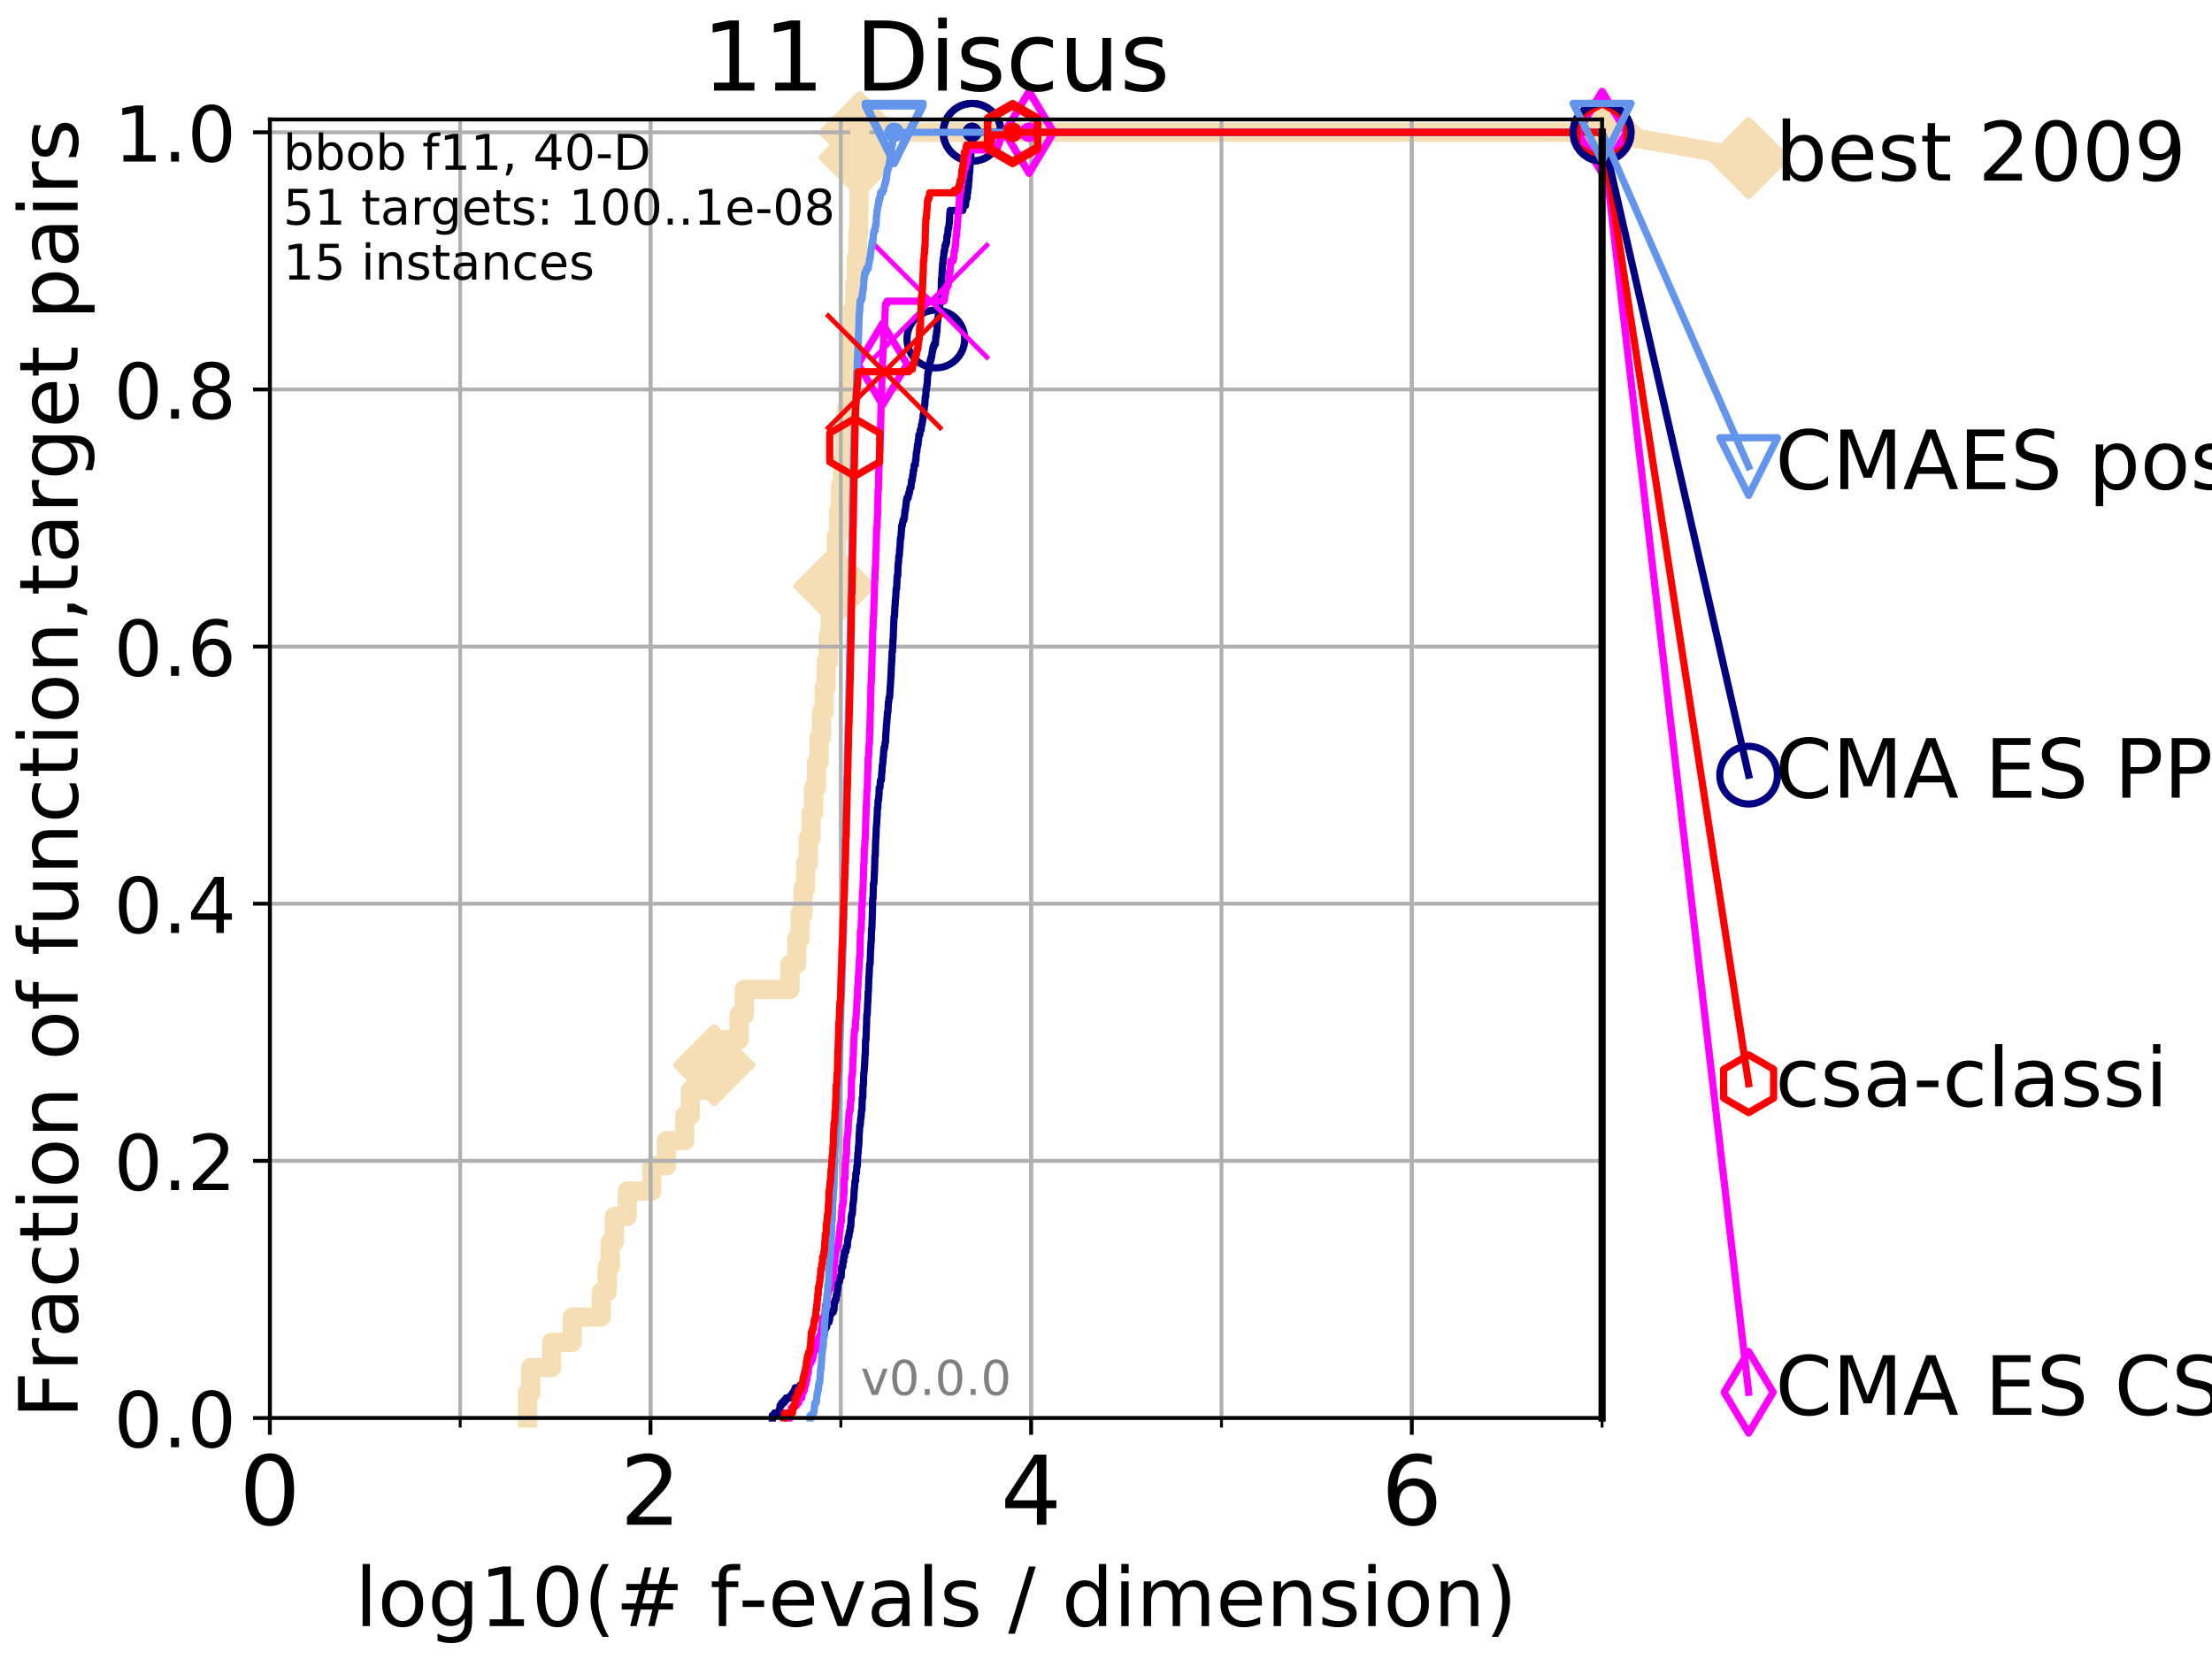 <?xml version="1.0" encoding="utf-8" standalone="no"?>
<!DOCTYPE svg PUBLIC "-//W3C//DTD SVG 1.1//EN"
  "http://www.w3.org/Graphics/SVG/1.1/DTD/svg11.dtd">
<!-- Created with matplotlib (http://matplotlib.org/) -->
<svg height="345pt" version="1.1" viewBox="0 0 460 345" width="460pt" xmlns="http://www.w3.org/2000/svg" xmlns:xlink="http://www.w3.org/1999/xlink">
 <defs>
  <style type="text/css">
*{stroke-linecap:butt;stroke-linejoin:round;}
  </style>
 </defs>
 <g id="figure_1">
  <g id="patch_1">
   <path d="M 0 345.6 
L 460.8 345.6 
L 460.8 0 
L 0 0 
z
" style="fill:#ffffff;"/>
  </g>
  <g id="axes_1">
   <g id="patch_2">
    <path d="M 56.12 294.88 
L 333.168 294.88 
L 333.168 24.84 
L 56.12 24.84 
z
" style="fill:#ffffff;"/>
   </g>
   <g id="line2d_1">
    <path d="M 109.694 294.88 
L 109.694 289.638 
L 110.366 289.638 
L 110.366 284.395 
L 114.71 284.395 
L 114.71 279.153 
L 118.992 279.153 
L 118.992 273.91 
L 125.032 273.91 
L 125.032 268.668 
L 126.265 268.668 
L 126.265 263.425 
L 126.928 263.425 
L 126.928 258.183 
L 127.786 258.183 
L 127.786 252.94 
L 130.44 252.94 
L 130.44 247.698 
L 135.566 247.698 
L 135.566 242.455 
L 138.606 242.455 
L 138.606 237.213 
L 142.397 237.213 
L 142.397 231.97 
L 143.545 231.97 
L 143.545 226.728 
L 147.438 226.728 
L 147.438 221.485 
L 148.5 221.485 
L 148.5 216.243 
L 153.697 216.243 
L 153.697 211 
L 154.792 211 
L 154.792 205.758 
L 164.274 205.758 
L 164.274 200.515 
L 165.688 200.515 
L 165.688 195.273 
L 166.359 195.273 
L 166.359 190.03 
L 166.991 190.03 
L 166.991 184.788 
L 167.542 184.788 
L 167.542 179.546 
L 168.108 179.546 
L 168.108 174.303 
L 168.661 174.303 
L 168.661 169.061 
L 169.206 169.061 
L 169.206 163.818 
L 169.766 163.818 
L 169.766 158.576 
L 170.34 158.576 
L 170.34 153.333 
L 170.832 153.333 
L 170.832 148.091 
L 171.389 148.091 
L 171.389 142.848 
L 171.809 142.848 
L 171.809 137.606 
L 172.231 137.606 
L 172.231 132.363 
L 172.647 132.363 
L 172.647 127.121 
L 173.058 127.121 
L 173.058 121.878 
L 173.534 121.878 
L 173.534 116.636 
L 173.945 116.636 
L 173.945 111.393 
L 174.397 111.393 
L 174.397 106.151 
L 174.796 106.151 
L 174.796 100.908 
L 175.238 100.908 
L 175.238 95.666 
L 175.635 95.666 
L 175.635 90.423 
L 175.97 90.423 
L 175.97 85.181 
L 176.363 85.181 
L 176.363 79.938 
L 176.685 79.938 
L 176.685 74.696 
L 177.043 74.696 
L 177.043 69.453 
L 177.387 69.453 
L 177.387 64.211 
L 177.763 64.211 
L 177.763 58.969 
L 178.064 58.969 
L 178.064 53.726 
L 178.401 53.726 
L 178.401 48.484 
L 178.582 48.484 
L 178.582 43.241 
L 178.656 43.241 
L 178.656 37.999 
L 178.724 37.999 
L 178.724 32.756 
L 178.788 32.756 
L 178.788 27.514 
L 333.168 27.514 
" style="fill:none;stroke:#f5deb3;stroke-linecap:square;stroke-width:4;"/>
   </g>
   <g id="line2d_2">
    <defs>
     <path d="M -0 7.778 
L 7.778 0 
L 0 -7.778 
L -7.778 -0 
z
" id="m2b3baa6a37" style="stroke:#f5deb3;stroke-linejoin:miter;stroke-width:1.5;"/>
    </defs>
    <g>
     <use style="fill:#f5deb3;stroke:#f5deb3;stroke-linejoin:miter;stroke-width:1.5;" x="148.5" xlink:href="#m2b3baa6a37" y="221.485"/>
     <use style="fill:#f5deb3;stroke:#f5deb3;stroke-linejoin:miter;stroke-width:1.5;" x="173.534" xlink:href="#m2b3baa6a37" y="121.878"/>
     <use style="fill:#f5deb3;stroke:#f5deb3;stroke-linejoin:miter;stroke-width:1.5;" x="178.788" xlink:href="#m2b3baa6a37" y="32.756"/>
     <use style="fill:#f5deb3;stroke:#f5deb3;stroke-linejoin:miter;stroke-width:1.5;" x="178.788" xlink:href="#m2b3baa6a37" y="27.514"/>
     <use style="fill:#f5deb3;stroke:#f5deb3;stroke-linejoin:miter;stroke-width:1.5;" x="333.168" xlink:href="#m2b3baa6a37" y="27.514"/>
    </g>
   </g>
   <g id="line2d_3">
    <path style="fill:none;stroke:#f5deb3;stroke-linecap:square;stroke-width:4;"/>
    <g/>
   </g>
   <g id="line2d_4">
    <path d="M 333.168 27.514 
L 363.643 32.861 
" style="fill:none;stroke:#f5deb3;stroke-linecap:square;stroke-width:4;"/>
    <g>
     <use style="fill:#f5deb3;stroke:#f5deb3;stroke-linejoin:miter;stroke-width:1.5;" x="333.168" xlink:href="#m2b3baa6a37" y="27.514"/>
     <use style="fill:#f5deb3;stroke:#f5deb3;stroke-linejoin:miter;stroke-width:1.5;" x="363.643" xlink:href="#m2b3baa6a37" y="32.861"/>
    </g>
   </g>
   <g id="matplotlib.axis_1">
    <g id="xtick_1">
     <g id="line2d_5">
      <path clip-path="url(#pdceeda75a6)" d="M 56.12 294.88 
L 56.12 24.84 
" style="fill:none;stroke:#b0b0b0;stroke-linecap:square;stroke-width:0.8;"/>
     </g>
     <g id="line2d_6">
      <defs>
       <path d="M 0 0 
L 0 3.5 
" id="mb95de5ffe3" style="stroke:#000000;stroke-width:0.8;"/>
      </defs>
      <g>
       <use style="stroke:#000000;stroke-width:0.8;" x="56.12" xlink:href="#mb95de5ffe3" y="294.88"/>
      </g>
     </g>
     <g id="text_1">
      <!-- 0 -->
      <defs>
       <path d="M 31.781 66.406 
Q 24.172 66.406 20.328 58.906 
Q 16.5 51.422 16.5 36.375 
Q 16.5 21.391 20.328 13.891 
Q 24.172 6.391 31.781 6.391 
Q 39.453 6.391 43.281 13.891 
Q 47.125 21.391 47.125 36.375 
Q 47.125 51.422 43.281 58.906 
Q 39.453 66.406 31.781 66.406 
z
M 31.781 74.219 
Q 44.047 74.219 50.516 64.516 
Q 56.984 54.828 56.984 36.375 
Q 56.984 17.969 50.516 8.266 
Q 44.047 -1.422 31.781 -1.422 
Q 19.531 -1.422 13.062 8.266 
Q 6.594 17.969 6.594 36.375 
Q 6.594 54.828 13.062 64.516 
Q 19.531 74.219 31.781 74.219 
z
" id="DejaVuSans-30"/>
      </defs>
      <g transform="translate(49.758 317.077)scale(0.2 -0.2)">
       <use xlink:href="#DejaVuSans-30"/>
      </g>
     </g>
    </g>
    <g id="xtick_2">
     <g id="line2d_7">
      <path clip-path="url(#pdceeda75a6)" d="M 135.277 294.88 
L 135.277 24.84 
" style="fill:none;stroke:#b0b0b0;stroke-linecap:square;stroke-width:0.8;"/>
     </g>
     <g id="line2d_8">
      <g>
       <use style="stroke:#000000;stroke-width:0.8;" x="135.277" xlink:href="#mb95de5ffe3" y="294.88"/>
      </g>
     </g>
     <g id="text_2">
      <!-- 2 -->
      <defs>
       <path d="M 19.188 8.297 
L 53.609 8.297 
L 53.609 0 
L 7.328 0 
L 7.328 8.297 
Q 12.938 14.109 22.625 23.891 
Q 32.328 33.688 34.812 36.531 
Q 39.547 41.844 41.422 45.531 
Q 43.312 49.219 43.312 52.781 
Q 43.312 58.594 39.234 62.25 
Q 35.156 65.922 28.609 65.922 
Q 23.969 65.922 18.812 64.312 
Q 13.672 62.703 7.812 59.422 
L 7.812 69.391 
Q 13.766 71.781 18.938 73 
Q 24.125 74.219 28.422 74.219 
Q 39.75 74.219 46.484 68.547 
Q 53.219 62.891 53.219 53.422 
Q 53.219 48.922 51.531 44.891 
Q 49.859 40.875 45.406 35.406 
Q 44.188 33.984 37.641 27.219 
Q 31.109 20.453 19.188 8.297 
z
" id="DejaVuSans-32"/>
      </defs>
      <g transform="translate(128.914 317.077)scale(0.2 -0.2)">
       <use xlink:href="#DejaVuSans-32"/>
      </g>
     </g>
    </g>
    <g id="xtick_3">
     <g id="line2d_9">
      <path clip-path="url(#pdceeda75a6)" d="M 214.433 294.88 
L 214.433 24.84 
" style="fill:none;stroke:#b0b0b0;stroke-linecap:square;stroke-width:0.8;"/>
     </g>
     <g id="line2d_10">
      <g>
       <use style="stroke:#000000;stroke-width:0.8;" x="214.433" xlink:href="#mb95de5ffe3" y="294.88"/>
      </g>
     </g>
     <g id="text_3">
      <!-- 4 -->
      <defs>
       <path d="M 37.797 64.312 
L 12.891 25.391 
L 37.797 25.391 
z
M 35.203 72.906 
L 47.609 72.906 
L 47.609 25.391 
L 58.016 25.391 
L 58.016 17.188 
L 47.609 17.188 
L 47.609 0 
L 37.797 0 
L 37.797 17.188 
L 4.891 17.188 
L 4.891 26.703 
z
" id="DejaVuSans-34"/>
      </defs>
      <g transform="translate(208.071 317.077)scale(0.2 -0.2)">
       <use xlink:href="#DejaVuSans-34"/>
      </g>
     </g>
    </g>
    <g id="xtick_4">
     <g id="line2d_11">
      <path clip-path="url(#pdceeda75a6)" d="M 293.59 294.88 
L 293.59 24.84 
" style="fill:none;stroke:#b0b0b0;stroke-linecap:square;stroke-width:0.8;"/>
     </g>
     <g id="line2d_12">
      <g>
       <use style="stroke:#000000;stroke-width:0.8;" x="293.59" xlink:href="#mb95de5ffe3" y="294.88"/>
      </g>
     </g>
     <g id="text_4">
      <!-- 6 -->
      <defs>
       <path d="M 33.016 40.375 
Q 26.375 40.375 22.484 35.828 
Q 18.609 31.297 18.609 23.391 
Q 18.609 15.531 22.484 10.953 
Q 26.375 6.391 33.016 6.391 
Q 39.656 6.391 43.531 10.953 
Q 47.406 15.531 47.406 23.391 
Q 47.406 31.297 43.531 35.828 
Q 39.656 40.375 33.016 40.375 
z
M 52.594 71.297 
L 52.594 62.312 
Q 48.875 64.062 45.094 64.984 
Q 41.312 65.922 37.594 65.922 
Q 27.828 65.922 22.672 59.328 
Q 17.531 52.734 16.797 39.406 
Q 19.672 43.656 24.016 45.922 
Q 28.375 48.188 33.594 48.188 
Q 44.578 48.188 50.953 41.516 
Q 57.328 34.859 57.328 23.391 
Q 57.328 12.156 50.688 5.359 
Q 44.047 -1.422 33.016 -1.422 
Q 20.359 -1.422 13.672 8.266 
Q 6.984 17.969 6.984 36.375 
Q 6.984 53.656 15.188 63.938 
Q 23.391 74.219 37.203 74.219 
Q 40.922 74.219 44.703 73.484 
Q 48.484 72.75 52.594 71.297 
z
" id="DejaVuSans-36"/>
      </defs>
      <g transform="translate(287.227 317.077)scale(0.2 -0.2)">
       <use xlink:href="#DejaVuSans-36"/>
      </g>
     </g>
    </g>
    <g id="xtick_5">
     <g id="line2d_13">
      <path clip-path="url(#pdceeda75a6)" d="M 56.12 294.88 
L 56.12 24.84 
" style="fill:none;stroke:#b0b0b0;stroke-linecap:square;stroke-width:0.8;"/>
     </g>
     <g id="line2d_14">
      <defs>
       <path d="M 0 0 
L 0 2 
" id="m79879a3084" style="stroke:#000000;stroke-width:0.6;"/>
      </defs>
      <g>
       <use style="stroke:#000000;stroke-width:0.6;" x="56.12" xlink:href="#m79879a3084" y="294.88"/>
      </g>
     </g>
    </g>
    <g id="xtick_6">
     <g id="line2d_15">
      <path clip-path="url(#pdceeda75a6)" d="M 95.698 294.88 
L 95.698 24.84 
" style="fill:none;stroke:#b0b0b0;stroke-linecap:square;stroke-width:0.8;"/>
     </g>
     <g id="line2d_16">
      <g>
       <use style="stroke:#000000;stroke-width:0.6;" x="95.698" xlink:href="#m79879a3084" y="294.88"/>
      </g>
     </g>
    </g>
    <g id="xtick_7">
     <g id="line2d_17">
      <path clip-path="url(#pdceeda75a6)" d="M 135.277 294.88 
L 135.277 24.84 
" style="fill:none;stroke:#b0b0b0;stroke-linecap:square;stroke-width:0.8;"/>
     </g>
     <g id="line2d_18">
      <g>
       <use style="stroke:#000000;stroke-width:0.6;" x="135.277" xlink:href="#m79879a3084" y="294.88"/>
      </g>
     </g>
    </g>
    <g id="xtick_8">
     <g id="line2d_19">
      <path clip-path="url(#pdceeda75a6)" d="M 174.855 294.88 
L 174.855 24.84 
" style="fill:none;stroke:#b0b0b0;stroke-linecap:square;stroke-width:0.8;"/>
     </g>
     <g id="line2d_20">
      <g>
       <use style="stroke:#000000;stroke-width:0.6;" x="174.855" xlink:href="#m79879a3084" y="294.88"/>
      </g>
     </g>
    </g>
    <g id="xtick_9">
     <g id="line2d_21">
      <path clip-path="url(#pdceeda75a6)" d="M 214.433 294.88 
L 214.433 24.84 
" style="fill:none;stroke:#b0b0b0;stroke-linecap:square;stroke-width:0.8;"/>
     </g>
     <g id="line2d_22">
      <g>
       <use style="stroke:#000000;stroke-width:0.6;" x="214.433" xlink:href="#m79879a3084" y="294.88"/>
      </g>
     </g>
    </g>
    <g id="xtick_10">
     <g id="line2d_23">
      <path clip-path="url(#pdceeda75a6)" d="M 254.011 294.88 
L 254.011 24.84 
" style="fill:none;stroke:#b0b0b0;stroke-linecap:square;stroke-width:0.8;"/>
     </g>
     <g id="line2d_24">
      <g>
       <use style="stroke:#000000;stroke-width:0.6;" x="254.011" xlink:href="#m79879a3084" y="294.88"/>
      </g>
     </g>
    </g>
    <g id="xtick_11">
     <g id="line2d_25">
      <path clip-path="url(#pdceeda75a6)" d="M 293.59 294.88 
L 293.59 24.84 
" style="fill:none;stroke:#b0b0b0;stroke-linecap:square;stroke-width:0.8;"/>
     </g>
     <g id="line2d_26">
      <g>
       <use style="stroke:#000000;stroke-width:0.6;" x="293.59" xlink:href="#m79879a3084" y="294.88"/>
      </g>
     </g>
    </g>
    <g id="xtick_12">
     <g id="line2d_27">
      <path clip-path="url(#pdceeda75a6)" d="M 333.168 294.88 
L 333.168 24.84 
" style="fill:none;stroke:#b0b0b0;stroke-linecap:square;stroke-width:0.8;"/>
     </g>
     <g id="line2d_28">
      <g>
       <use style="stroke:#000000;stroke-width:0.6;" x="333.168" xlink:href="#m79879a3084" y="294.88"/>
      </g>
     </g>
    </g>
    <g id="text_5">
     <!-- log10(# f-evals / dimension) -->
     <defs>
      <path d="M 9.422 75.984 
L 18.406 75.984 
L 18.406 0 
L 9.422 0 
z
" id="DejaVuSans-6c"/>
      <path d="M 30.609 48.391 
Q 23.391 48.391 19.188 42.75 
Q 14.984 37.109 14.984 27.297 
Q 14.984 17.484 19.156 11.844 
Q 23.344 6.203 30.609 6.203 
Q 37.797 6.203 41.984 11.859 
Q 46.188 17.531 46.188 27.297 
Q 46.188 37.016 41.984 42.703 
Q 37.797 48.391 30.609 48.391 
z
M 30.609 56 
Q 42.328 56 49.016 48.375 
Q 55.719 40.766 55.719 27.297 
Q 55.719 13.875 49.016 6.219 
Q 42.328 -1.422 30.609 -1.422 
Q 18.844 -1.422 12.172 6.219 
Q 5.516 13.875 5.516 27.297 
Q 5.516 40.766 12.172 48.375 
Q 18.844 56 30.609 56 
z
" id="DejaVuSans-6f"/>
      <path d="M 45.406 27.984 
Q 45.406 37.75 41.375 43.109 
Q 37.359 48.484 30.078 48.484 
Q 22.859 48.484 18.828 43.109 
Q 14.797 37.75 14.797 27.984 
Q 14.797 18.266 18.828 12.891 
Q 22.859 7.516 30.078 7.516 
Q 37.359 7.516 41.375 12.891 
Q 45.406 18.266 45.406 27.984 
z
M 54.391 6.781 
Q 54.391 -7.172 48.188 -13.984 
Q 42 -20.797 29.203 -20.797 
Q 24.469 -20.797 20.266 -20.094 
Q 16.062 -19.391 12.109 -17.922 
L 12.109 -9.188 
Q 16.062 -11.328 19.922 -12.344 
Q 23.781 -13.375 27.781 -13.375 
Q 36.625 -13.375 41.016 -8.766 
Q 45.406 -4.156 45.406 5.172 
L 45.406 9.625 
Q 42.625 4.781 38.281 2.391 
Q 33.938 0 27.875 0 
Q 17.828 0 11.672 7.656 
Q 5.516 15.328 5.516 27.984 
Q 5.516 40.672 11.672 48.328 
Q 17.828 56 27.875 56 
Q 33.938 56 38.281 53.609 
Q 42.625 51.219 45.406 46.391 
L 45.406 54.688 
L 54.391 54.688 
z
" id="DejaVuSans-67"/>
      <path d="M 12.406 8.297 
L 28.516 8.297 
L 28.516 63.922 
L 10.984 60.406 
L 10.984 69.391 
L 28.422 72.906 
L 38.281 72.906 
L 38.281 8.297 
L 54.391 8.297 
L 54.391 0 
L 12.406 0 
z
" id="DejaVuSans-31"/>
      <path d="M 31 75.875 
Q 24.469 64.656 21.281 53.656 
Q 18.109 42.672 18.109 31.391 
Q 18.109 20.125 21.312 9.062 
Q 24.516 -2 31 -13.188 
L 23.188 -13.188 
Q 15.875 -1.703 12.234 9.375 
Q 8.594 20.453 8.594 31.391 
Q 8.594 42.281 12.203 53.312 
Q 15.828 64.359 23.188 75.875 
z
" id="DejaVuSans-28"/>
      <path d="M 51.125 44 
L 36.922 44 
L 32.812 27.688 
L 47.125 27.688 
z
M 43.797 71.781 
L 38.719 51.516 
L 52.984 51.516 
L 58.109 71.781 
L 65.922 71.781 
L 60.891 51.516 
L 76.125 51.516 
L 76.125 44 
L 58.984 44 
L 54.984 27.688 
L 70.516 27.688 
L 70.516 20.219 
L 53.078 20.219 
L 48 0 
L 40.188 0 
L 45.219 20.219 
L 30.906 20.219 
L 25.875 0 
L 18.016 0 
L 23.094 20.219 
L 7.719 20.219 
L 7.719 27.688 
L 24.906 27.688 
L 29 44 
L 13.281 44 
L 13.281 51.516 
L 30.906 51.516 
L 35.891 71.781 
z
" id="DejaVuSans-23"/>
      <path id="DejaVuSans-20"/>
      <path d="M 37.109 75.984 
L 37.109 68.5 
L 28.516 68.5 
Q 23.688 68.5 21.797 66.547 
Q 19.922 64.594 19.922 59.516 
L 19.922 54.688 
L 34.719 54.688 
L 34.719 47.703 
L 19.922 47.703 
L 19.922 0 
L 10.891 0 
L 10.891 47.703 
L 2.297 47.703 
L 2.297 54.688 
L 10.891 54.688 
L 10.891 58.5 
Q 10.891 67.625 15.141 71.797 
Q 19.391 75.984 28.609 75.984 
z
" id="DejaVuSans-66"/>
      <path d="M 4.891 31.391 
L 31.203 31.391 
L 31.203 23.391 
L 4.891 23.391 
z
" id="DejaVuSans-2d"/>
      <path d="M 56.203 29.594 
L 56.203 25.203 
L 14.891 25.203 
Q 15.484 15.922 20.484 11.062 
Q 25.484 6.203 34.422 6.203 
Q 39.594 6.203 44.453 7.469 
Q 49.312 8.734 54.109 11.281 
L 54.109 2.781 
Q 49.266 0.734 44.188 -0.344 
Q 39.109 -1.422 33.891 -1.422 
Q 20.797 -1.422 13.156 6.188 
Q 5.516 13.812 5.516 26.812 
Q 5.516 40.234 12.766 48.109 
Q 20.016 56 32.328 56 
Q 43.359 56 49.781 48.891 
Q 56.203 41.797 56.203 29.594 
z
M 47.219 32.234 
Q 47.125 39.594 43.094 43.984 
Q 39.062 48.391 32.422 48.391 
Q 24.906 48.391 20.391 44.141 
Q 15.875 39.891 15.188 32.172 
z
" id="DejaVuSans-65"/>
      <path d="M 2.984 54.688 
L 12.5 54.688 
L 29.594 8.797 
L 46.688 54.688 
L 56.203 54.688 
L 35.688 0 
L 23.484 0 
z
" id="DejaVuSans-76"/>
      <path d="M 34.281 27.484 
Q 23.391 27.484 19.188 25 
Q 14.984 22.516 14.984 16.5 
Q 14.984 11.719 18.141 8.906 
Q 21.297 6.109 26.703 6.109 
Q 34.188 6.109 38.703 11.406 
Q 43.219 16.703 43.219 25.484 
L 43.219 27.484 
z
M 52.203 31.203 
L 52.203 0 
L 43.219 0 
L 43.219 8.297 
Q 40.141 3.328 35.547 0.953 
Q 30.953 -1.422 24.312 -1.422 
Q 15.922 -1.422 10.953 3.297 
Q 6 8.016 6 15.922 
Q 6 25.141 12.172 29.828 
Q 18.359 34.516 30.609 34.516 
L 43.219 34.516 
L 43.219 35.406 
Q 43.219 41.609 39.141 45 
Q 35.062 48.391 27.688 48.391 
Q 23 48.391 18.547 47.266 
Q 14.109 46.141 10.016 43.891 
L 10.016 52.203 
Q 14.938 54.109 19.578 55.047 
Q 24.219 56 28.609 56 
Q 40.484 56 46.344 49.844 
Q 52.203 43.703 52.203 31.203 
z
" id="DejaVuSans-61"/>
      <path d="M 44.281 53.078 
L 44.281 44.578 
Q 40.484 46.531 36.375 47.5 
Q 32.281 48.484 27.875 48.484 
Q 21.188 48.484 17.844 46.438 
Q 14.5 44.391 14.5 40.281 
Q 14.5 37.156 16.891 35.375 
Q 19.281 33.594 26.516 31.984 
L 29.594 31.297 
Q 39.156 29.25 43.188 25.516 
Q 47.219 21.781 47.219 15.094 
Q 47.219 7.469 41.188 3.016 
Q 35.156 -1.422 24.609 -1.422 
Q 20.219 -1.422 15.453 -0.562 
Q 10.688 0.297 5.422 2 
L 5.422 11.281 
Q 10.406 8.688 15.234 7.391 
Q 20.062 6.109 24.812 6.109 
Q 31.156 6.109 34.562 8.281 
Q 37.984 10.453 37.984 14.406 
Q 37.984 18.062 35.516 20.016 
Q 33.062 21.969 24.703 23.781 
L 21.578 24.516 
Q 13.234 26.266 9.516 29.906 
Q 5.812 33.547 5.812 39.891 
Q 5.812 47.609 11.281 51.797 
Q 16.75 56 26.812 56 
Q 31.781 56 36.172 55.266 
Q 40.578 54.547 44.281 53.078 
z
" id="DejaVuSans-73"/>
      <path d="M 25.391 72.906 
L 33.688 72.906 
L 8.297 -9.281 
L 0 -9.281 
z
" id="DejaVuSans-2f"/>
      <path d="M 45.406 46.391 
L 45.406 75.984 
L 54.391 75.984 
L 54.391 0 
L 45.406 0 
L 45.406 8.203 
Q 42.578 3.328 38.25 0.953 
Q 33.938 -1.422 27.875 -1.422 
Q 17.969 -1.422 11.734 6.484 
Q 5.516 14.406 5.516 27.297 
Q 5.516 40.188 11.734 48.094 
Q 17.969 56 27.875 56 
Q 33.938 56 38.25 53.625 
Q 42.578 51.266 45.406 46.391 
z
M 14.797 27.297 
Q 14.797 17.391 18.875 11.75 
Q 22.953 6.109 30.078 6.109 
Q 37.203 6.109 41.297 11.75 
Q 45.406 17.391 45.406 27.297 
Q 45.406 37.203 41.297 42.844 
Q 37.203 48.484 30.078 48.484 
Q 22.953 48.484 18.875 42.844 
Q 14.797 37.203 14.797 27.297 
z
" id="DejaVuSans-64"/>
      <path d="M 9.422 54.688 
L 18.406 54.688 
L 18.406 0 
L 9.422 0 
z
M 9.422 75.984 
L 18.406 75.984 
L 18.406 64.594 
L 9.422 64.594 
z
" id="DejaVuSans-69"/>
      <path d="M 52 44.188 
Q 55.375 50.25 60.062 53.125 
Q 64.75 56 71.094 56 
Q 79.641 56 84.281 50.016 
Q 88.922 44.047 88.922 33.016 
L 88.922 0 
L 79.891 0 
L 79.891 32.719 
Q 79.891 40.578 77.094 44.375 
Q 74.312 48.188 68.609 48.188 
Q 61.625 48.188 57.562 43.547 
Q 53.516 38.922 53.516 30.906 
L 53.516 0 
L 44.484 0 
L 44.484 32.719 
Q 44.484 40.625 41.703 44.406 
Q 38.922 48.188 33.109 48.188 
Q 26.219 48.188 22.156 43.531 
Q 18.109 38.875 18.109 30.906 
L 18.109 0 
L 9.078 0 
L 9.078 54.688 
L 18.109 54.688 
L 18.109 46.188 
Q 21.188 51.219 25.484 53.609 
Q 29.781 56 35.688 56 
Q 41.656 56 45.828 52.969 
Q 50 49.953 52 44.188 
z
" id="DejaVuSans-6d"/>
      <path d="M 54.891 33.016 
L 54.891 0 
L 45.906 0 
L 45.906 32.719 
Q 45.906 40.484 42.875 44.328 
Q 39.844 48.188 33.797 48.188 
Q 26.516 48.188 22.312 43.547 
Q 18.109 38.922 18.109 30.906 
L 18.109 0 
L 9.078 0 
L 9.078 54.688 
L 18.109 54.688 
L 18.109 46.188 
Q 21.344 51.125 25.703 53.562 
Q 30.078 56 35.797 56 
Q 45.219 56 50.047 50.172 
Q 54.891 44.344 54.891 33.016 
z
" id="DejaVuSans-6e"/>
      <path d="M 8.016 75.875 
L 15.828 75.875 
Q 23.141 64.359 26.781 53.312 
Q 30.422 42.281 30.422 31.391 
Q 30.422 20.453 26.781 9.375 
Q 23.141 -1.703 15.828 -13.188 
L 8.016 -13.188 
Q 14.5 -2 17.703 9.062 
Q 20.906 20.125 20.906 31.391 
Q 20.906 42.672 17.703 53.656 
Q 14.5 64.656 8.016 75.875 
z
" id="DejaVuSans-29"/>
     </defs>
     <g transform="translate(73.803 338.154)scale(0.17 -0.17)">
      <use xlink:href="#DejaVuSans-6c"/>
      <use x="27.783" xlink:href="#DejaVuSans-6f"/>
      <use x="88.965" xlink:href="#DejaVuSans-67"/>
      <use x="152.441" xlink:href="#DejaVuSans-31"/>
      <use x="216.064" xlink:href="#DejaVuSans-30"/>
      <use x="279.688" xlink:href="#DejaVuSans-28"/>
      <use x="318.701" xlink:href="#DejaVuSans-23"/>
      <use x="402.49" xlink:href="#DejaVuSans-20"/>
      <use x="434.277" xlink:href="#DejaVuSans-66"/>
      <use x="469.404" xlink:href="#DejaVuSans-2d"/>
      <use x="505.488" xlink:href="#DejaVuSans-65"/>
      <use x="567.012" xlink:href="#DejaVuSans-76"/>
      <use x="626.191" xlink:href="#DejaVuSans-61"/>
      <use x="687.471" xlink:href="#DejaVuSans-6c"/>
      <use x="715.254" xlink:href="#DejaVuSans-73"/>
      <use x="767.354" xlink:href="#DejaVuSans-20"/>
      <use x="799.141" xlink:href="#DejaVuSans-2f"/>
      <use x="832.832" xlink:href="#DejaVuSans-20"/>
      <use x="864.619" xlink:href="#DejaVuSans-64"/>
      <use x="928.096" xlink:href="#DejaVuSans-69"/>
      <use x="955.879" xlink:href="#DejaVuSans-6d"/>
      <use x="1053.291" xlink:href="#DejaVuSans-65"/>
      <use x="1114.814" xlink:href="#DejaVuSans-6e"/>
      <use x="1178.193" xlink:href="#DejaVuSans-73"/>
      <use x="1230.293" xlink:href="#DejaVuSans-69"/>
      <use x="1258.076" xlink:href="#DejaVuSans-6f"/>
      <use x="1319.258" xlink:href="#DejaVuSans-6e"/>
      <use x="1382.637" xlink:href="#DejaVuSans-29"/>
     </g>
    </g>
   </g>
   <g id="matplotlib.axis_2">
    <g id="ytick_1">
     <g id="line2d_29">
      <path clip-path="url(#pdceeda75a6)" d="M 56.12 294.88 
L 333.168 294.88 
" style="fill:none;stroke:#b0b0b0;stroke-linecap:square;stroke-width:0.8;"/>
     </g>
     <g id="line2d_30">
      <defs>
       <path d="M 0 0 
L -3.5 0 
" id="m33c7acd959" style="stroke:#000000;stroke-width:0.8;"/>
      </defs>
      <g>
       <use style="stroke:#000000;stroke-width:0.8;" x="56.12" xlink:href="#m33c7acd959" y="294.88"/>
      </g>
     </g>
     <g id="text_6">
      <!-- 0.0 -->
      <defs>
       <path d="M 10.688 12.406 
L 21 12.406 
L 21 0 
L 10.688 0 
z
" id="DejaVuSans-2e"/>
      </defs>
      <g transform="translate(23.675 300.959)scale(0.16 -0.16)">
       <use xlink:href="#DejaVuSans-30"/>
       <use x="63.623" xlink:href="#DejaVuSans-2e"/>
       <use x="95.41" xlink:href="#DejaVuSans-30"/>
      </g>
     </g>
    </g>
    <g id="ytick_2">
     <g id="line2d_31">
      <path clip-path="url(#pdceeda75a6)" d="M 56.12 241.407 
L 333.168 241.407 
" style="fill:none;stroke:#b0b0b0;stroke-linecap:square;stroke-width:0.8;"/>
     </g>
     <g id="line2d_32">
      <g>
       <use style="stroke:#000000;stroke-width:0.8;" x="56.12" xlink:href="#m33c7acd959" y="241.407"/>
      </g>
     </g>
     <g id="text_7">
      <!-- 0.2 -->
      <g transform="translate(23.675 247.485)scale(0.16 -0.16)">
       <use xlink:href="#DejaVuSans-30"/>
       <use x="63.623" xlink:href="#DejaVuSans-2e"/>
       <use x="95.41" xlink:href="#DejaVuSans-32"/>
      </g>
     </g>
    </g>
    <g id="ytick_3">
     <g id="line2d_33">
      <path clip-path="url(#pdceeda75a6)" d="M 56.12 187.933 
L 333.168 187.933 
" style="fill:none;stroke:#b0b0b0;stroke-linecap:square;stroke-width:0.8;"/>
     </g>
     <g id="line2d_34">
      <g>
       <use style="stroke:#000000;stroke-width:0.8;" x="56.12" xlink:href="#m33c7acd959" y="187.933"/>
      </g>
     </g>
     <g id="text_8">
      <!-- 0.4 -->
      <g transform="translate(23.675 194.012)scale(0.16 -0.16)">
       <use xlink:href="#DejaVuSans-30"/>
       <use x="63.623" xlink:href="#DejaVuSans-2e"/>
       <use x="95.41" xlink:href="#DejaVuSans-34"/>
      </g>
     </g>
    </g>
    <g id="ytick_4">
     <g id="line2d_35">
      <path clip-path="url(#pdceeda75a6)" d="M 56.12 134.46 
L 333.168 134.46 
" style="fill:none;stroke:#b0b0b0;stroke-linecap:square;stroke-width:0.8;"/>
     </g>
     <g id="line2d_36">
      <g>
       <use style="stroke:#000000;stroke-width:0.8;" x="56.12" xlink:href="#m33c7acd959" y="134.46"/>
      </g>
     </g>
     <g id="text_9">
      <!-- 0.6 -->
      <g transform="translate(23.675 140.539)scale(0.16 -0.16)">
       <use xlink:href="#DejaVuSans-30"/>
       <use x="63.623" xlink:href="#DejaVuSans-2e"/>
       <use x="95.41" xlink:href="#DejaVuSans-36"/>
      </g>
     </g>
    </g>
    <g id="ytick_5">
     <g id="line2d_37">
      <path clip-path="url(#pdceeda75a6)" d="M 56.12 80.987 
L 333.168 80.987 
" style="fill:none;stroke:#b0b0b0;stroke-linecap:square;stroke-width:0.8;"/>
     </g>
     <g id="line2d_38">
      <g>
       <use style="stroke:#000000;stroke-width:0.8;" x="56.12" xlink:href="#m33c7acd959" y="80.987"/>
      </g>
     </g>
     <g id="text_10">
      <!-- 0.8 -->
      <defs>
       <path d="M 31.781 34.625 
Q 24.75 34.625 20.719 30.859 
Q 16.703 27.094 16.703 20.516 
Q 16.703 13.922 20.719 10.156 
Q 24.75 6.391 31.781 6.391 
Q 38.812 6.391 42.859 10.172 
Q 46.922 13.969 46.922 20.516 
Q 46.922 27.094 42.891 30.859 
Q 38.875 34.625 31.781 34.625 
z
M 21.922 38.812 
Q 15.578 40.375 12.031 44.719 
Q 8.5 49.078 8.5 55.328 
Q 8.5 64.062 14.719 69.141 
Q 20.953 74.219 31.781 74.219 
Q 42.672 74.219 48.875 69.141 
Q 55.078 64.062 55.078 55.328 
Q 55.078 49.078 51.531 44.719 
Q 48 40.375 41.703 38.812 
Q 48.828 37.156 52.797 32.312 
Q 56.781 27.484 56.781 20.516 
Q 56.781 9.906 50.312 4.234 
Q 43.844 -1.422 31.781 -1.422 
Q 19.734 -1.422 13.25 4.234 
Q 6.781 9.906 6.781 20.516 
Q 6.781 27.484 10.781 32.312 
Q 14.797 37.156 21.922 38.812 
z
M 18.312 54.391 
Q 18.312 48.734 21.844 45.562 
Q 25.391 42.391 31.781 42.391 
Q 38.141 42.391 41.719 45.562 
Q 45.312 48.734 45.312 54.391 
Q 45.312 60.062 41.719 63.234 
Q 38.141 66.406 31.781 66.406 
Q 25.391 66.406 21.844 63.234 
Q 18.312 60.062 18.312 54.391 
z
" id="DejaVuSans-38"/>
      </defs>
      <g transform="translate(23.675 87.066)scale(0.16 -0.16)">
       <use xlink:href="#DejaVuSans-30"/>
       <use x="63.623" xlink:href="#DejaVuSans-2e"/>
       <use x="95.41" xlink:href="#DejaVuSans-38"/>
      </g>
     </g>
    </g>
    <g id="ytick_6">
     <g id="line2d_39">
      <path clip-path="url(#pdceeda75a6)" d="M 56.12 27.514 
L 333.168 27.514 
" style="fill:none;stroke:#b0b0b0;stroke-linecap:square;stroke-width:0.8;"/>
     </g>
     <g id="line2d_40">
      <g>
       <use style="stroke:#000000;stroke-width:0.8;" x="56.12" xlink:href="#m33c7acd959" y="27.514"/>
      </g>
     </g>
     <g id="text_11">
      <!-- 1.0 -->
      <g transform="translate(23.675 33.592)scale(0.16 -0.16)">
       <use xlink:href="#DejaVuSans-31"/>
       <use x="63.623" xlink:href="#DejaVuSans-2e"/>
       <use x="95.41" xlink:href="#DejaVuSans-30"/>
      </g>
     </g>
    </g>
    <g id="text_12">
     <!-- Fraction of function,target pairs -->
     <defs>
      <path d="M 9.812 72.906 
L 51.703 72.906 
L 51.703 64.594 
L 19.672 64.594 
L 19.672 43.109 
L 48.578 43.109 
L 48.578 34.812 
L 19.672 34.812 
L 19.672 0 
L 9.812 0 
z
" id="DejaVuSans-46"/>
      <path d="M 41.109 46.297 
Q 39.594 47.172 37.812 47.578 
Q 36.031 48 33.891 48 
Q 26.266 48 22.188 43.047 
Q 18.109 38.094 18.109 28.812 
L 18.109 0 
L 9.078 0 
L 9.078 54.688 
L 18.109 54.688 
L 18.109 46.188 
Q 20.953 51.172 25.484 53.578 
Q 30.031 56 36.531 56 
Q 37.453 56 38.578 55.875 
Q 39.703 55.766 41.062 55.516 
z
" id="DejaVuSans-72"/>
      <path d="M 48.781 52.594 
L 48.781 44.188 
Q 44.969 46.297 41.141 47.344 
Q 37.312 48.391 33.406 48.391 
Q 24.656 48.391 19.812 42.844 
Q 14.984 37.312 14.984 27.297 
Q 14.984 17.281 19.812 11.734 
Q 24.656 6.203 33.406 6.203 
Q 37.312 6.203 41.141 7.25 
Q 44.969 8.297 48.781 10.406 
L 48.781 2.094 
Q 45.016 0.344 40.984 -0.531 
Q 36.969 -1.422 32.422 -1.422 
Q 20.062 -1.422 12.781 6.344 
Q 5.516 14.109 5.516 27.297 
Q 5.516 40.672 12.859 48.328 
Q 20.219 56 33.016 56 
Q 37.156 56 41.109 55.141 
Q 45.062 54.297 48.781 52.594 
z
" id="DejaVuSans-63"/>
      <path d="M 18.312 70.219 
L 18.312 54.688 
L 36.812 54.688 
L 36.812 47.703 
L 18.312 47.703 
L 18.312 18.016 
Q 18.312 11.328 20.141 9.422 
Q 21.969 7.516 27.594 7.516 
L 36.812 7.516 
L 36.812 0 
L 27.594 0 
Q 17.188 0 13.234 3.875 
Q 9.281 7.766 9.281 18.016 
L 9.281 47.703 
L 2.688 47.703 
L 2.688 54.688 
L 9.281 54.688 
L 9.281 70.219 
z
" id="DejaVuSans-74"/>
      <path d="M 8.5 21.578 
L 8.5 54.688 
L 17.484 54.688 
L 17.484 21.922 
Q 17.484 14.156 20.5 10.266 
Q 23.531 6.391 29.594 6.391 
Q 36.859 6.391 41.078 11.031 
Q 45.312 15.672 45.312 23.688 
L 45.312 54.688 
L 54.297 54.688 
L 54.297 0 
L 45.312 0 
L 45.312 8.406 
Q 42.047 3.422 37.719 1 
Q 33.406 -1.422 27.688 -1.422 
Q 18.266 -1.422 13.375 4.438 
Q 8.5 10.297 8.5 21.578 
z
M 31.109 56 
z
" id="DejaVuSans-75"/>
      <path d="M 11.719 12.406 
L 22.016 12.406 
L 22.016 4 
L 14.016 -11.625 
L 7.719 -11.625 
L 11.719 4 
z
" id="DejaVuSans-2c"/>
      <path d="M 18.109 8.203 
L 18.109 -20.797 
L 9.078 -20.797 
L 9.078 54.688 
L 18.109 54.688 
L 18.109 46.391 
Q 20.953 51.266 25.266 53.625 
Q 29.594 56 35.594 56 
Q 45.562 56 51.781 48.094 
Q 58.016 40.188 58.016 27.297 
Q 58.016 14.406 51.781 6.484 
Q 45.562 -1.422 35.594 -1.422 
Q 29.594 -1.422 25.266 0.953 
Q 20.953 3.328 18.109 8.203 
z
M 48.688 27.297 
Q 48.688 37.203 44.609 42.844 
Q 40.531 48.484 33.406 48.484 
Q 26.266 48.484 22.188 42.844 
Q 18.109 37.203 18.109 27.297 
Q 18.109 17.391 22.188 11.75 
Q 26.266 6.109 33.406 6.109 
Q 40.531 6.109 44.609 11.75 
Q 48.688 17.391 48.688 27.297 
z
" id="DejaVuSans-70"/>
     </defs>
     <g transform="translate(16.14 294.999)rotate(-90)scale(0.17 -0.17)">
      <use xlink:href="#DejaVuSans-46"/>
      <use x="57.41" xlink:href="#DejaVuSans-72"/>
      <use x="98.523" xlink:href="#DejaVuSans-61"/>
      <use x="159.803" xlink:href="#DejaVuSans-63"/>
      <use x="214.783" xlink:href="#DejaVuSans-74"/>
      <use x="253.992" xlink:href="#DejaVuSans-69"/>
      <use x="281.775" xlink:href="#DejaVuSans-6f"/>
      <use x="342.957" xlink:href="#DejaVuSans-6e"/>
      <use x="406.336" xlink:href="#DejaVuSans-20"/>
      <use x="438.123" xlink:href="#DejaVuSans-6f"/>
      <use x="499.305" xlink:href="#DejaVuSans-66"/>
      <use x="534.51" xlink:href="#DejaVuSans-20"/>
      <use x="566.297" xlink:href="#DejaVuSans-66"/>
      <use x="601.502" xlink:href="#DejaVuSans-75"/>
      <use x="664.881" xlink:href="#DejaVuSans-6e"/>
      <use x="728.26" xlink:href="#DejaVuSans-63"/>
      <use x="783.24" xlink:href="#DejaVuSans-74"/>
      <use x="822.449" xlink:href="#DejaVuSans-69"/>
      <use x="850.232" xlink:href="#DejaVuSans-6f"/>
      <use x="911.414" xlink:href="#DejaVuSans-6e"/>
      <use x="974.793" xlink:href="#DejaVuSans-2c"/>
      <use x="1006.58" xlink:href="#DejaVuSans-74"/>
      <use x="1045.789" xlink:href="#DejaVuSans-61"/>
      <use x="1107.068" xlink:href="#DejaVuSans-72"/>
      <use x="1148.166" xlink:href="#DejaVuSans-67"/>
      <use x="1211.643" xlink:href="#DejaVuSans-65"/>
      <use x="1273.166" xlink:href="#DejaVuSans-74"/>
      <use x="1312.375" xlink:href="#DejaVuSans-20"/>
      <use x="1344.162" xlink:href="#DejaVuSans-70"/>
      <use x="1407.639" xlink:href="#DejaVuSans-61"/>
      <use x="1468.918" xlink:href="#DejaVuSans-69"/>
      <use x="1496.701" xlink:href="#DejaVuSans-72"/>
      <use x="1537.814" xlink:href="#DejaVuSans-73"/>
     </g>
    </g>
   </g>
   <g id="line2d_41">
    <defs>
     <path d="M 0 1.5 
C 0.398 1.5 0.779 1.342 1.061 1.061 
C 1.342 0.779 1.5 0.398 1.5 0 
C 1.5 -0.398 1.342 -0.779 1.061 -1.061 
C 0.779 -1.342 0.398 -1.5 0 -1.5 
C -0.398 -1.5 -0.779 -1.342 -1.061 -1.061 
C -1.342 -0.779 -1.5 -0.398 -1.5 0 
C -1.5 0.398 -1.342 0.779 -1.061 1.061 
C -0.779 1.342 -0.398 1.5 0 1.5 
z
" id="m3c1383daf1" style="stroke:#f5deb3;"/>
    </defs>
    <g>
     <use style="fill:#f5deb3;stroke:#f5deb3;" x="178.788" xlink:href="#m3c1383daf1" y="27.514"/>
     <use style="fill:#f5deb3;stroke:#f5deb3;" x="178.788" xlink:href="#m3c1383daf1" y="27.514"/>
    </g>
   </g>
   <g id="line2d_42">
    <defs>
     <path d="M 0 1.5 
C 0.398 1.5 0.779 1.342 1.061 1.061 
C 1.342 0.779 1.5 0.398 1.5 0 
C 1.5 -0.398 1.342 -0.779 1.061 -1.061 
C 0.779 -1.342 0.398 -1.5 0 -1.5 
C -0.398 -1.5 -0.779 -1.342 -1.061 -1.061 
C -1.342 -0.779 -1.5 -0.398 -1.5 0 
C -1.5 0.398 -1.342 0.779 -1.061 1.061 
C -0.779 1.342 -0.398 1.5 0 1.5 
z
" id="m6f01a54328" style="stroke:#000080;"/>
    </defs>
    <g>
     <use style="fill:#000080;stroke:#000080;" x="202.158" xlink:href="#m6f01a54328" y="27.514"/>
     <use style="fill:#000080;stroke:#000080;" x="202.158" xlink:href="#m6f01a54328" y="27.514"/>
    </g>
   </g>
   <g id="line2d_43">
    <path d="M 160.607 294.88 
L 160.607 294.356 
L 161.054 294.356 
L 161.054 293.832 
L 161.962 293.832 
L 161.962 293.307 
L 162.144 293.307 
L 162.218 292.259 
L 162.537 292.259 
L 162.537 291.735 
L 163.045 291.735 
L 163.045 291.21 
L 163.494 291.21 
L 163.494 290.686 
L 164.442 290.686 
L 164.442 290.162 
L 164.829 290.162 
L 164.829 289.638 
L 165.169 289.638 
L 165.169 289.113 
L 165.357 289.113 
L 165.357 288.589 
L 166.346 288.589 
L 166.346 288.065 
L 166.899 288.065 
L 166.899 287.541 
L 167.121 287.541 
L 167.201 286.492 
L 167.3 286.492 
L 167.32 285.444 
L 167.521 285.444 
L 167.521 284.919 
L 167.721 284.919 
L 167.721 284.395 
L 167.882 284.395 
L 167.882 283.871 
L 168.019 283.871 
L 168.019 283.347 
L 168.206 283.347 
L 168.295 282.298 
L 168.446 282.298 
L 168.446 281.774 
L 168.738 281.774 
L 168.738 281.25 
L 169.234 281.25 
L 169.257 280.201 
L 169.438 280.201 
L 169.438 279.677 
L 169.921 279.677 
L 169.921 279.153 
L 170.289 279.153 
L 170.289 278.628 
L 170.722 278.628 
L 170.722 278.104 
L 171.137 278.104 
L 171.137 277.58 
L 171.409 277.58 
L 171.446 276.531 
L 171.607 276.531 
L 171.607 276.007 
L 171.906 276.007 
L 171.991 274.959 
L 172.402 274.959 
L 172.402 274.434 
L 172.53 274.434 
L 172.582 273.386 
L 172.817 273.386 
L 172.817 272.862 
L 173.284 272.862 
L 173.284 272.337 
L 173.442 272.337 
L 173.508 270.765 
L 173.674 270.765 
L 173.674 270.24 
L 173.858 270.24 
L 173.939 269.192 
L 174.098 269.192 
L 174.137 268.143 
L 174.242 268.143 
L 174.306 266.571 
L 174.579 266.571 
L 174.666 265.522 
L 174.933 265.522 
L 175.033 263.425 
L 175.264 263.425 
L 175.31 262.377 
L 175.442 262.377 
L 175.452 261.328 
L 175.625 261.328 
L 175.628 260.28 
L 175.916 260.28 
L 176.018 259.231 
L 176.205 259.231 
L 176.305 257.658 
L 176.4 257.658 
L 176.4 257.134 
L 176.551 257.134 
L 176.618 256.086 
L 176.761 256.086 
L 176.829 255.037 
L 176.926 255.037 
L 177.011 252.94 
L 177.11 252.94 
L 177.11 252.416 
L 177.261 252.416 
L 177.368 250.319 
L 177.422 250.319 
L 177.533 249.27 
L 177.545 249.27 
L 177.647 247.173 
L 177.7 247.173 
L 177.809 245.601 
L 177.937 245.601 
L 177.963 244.028 
L 178.104 244.028 
L 178.187 242.455 
L 178.293 242.455 
L 178.391 239.834 
L 178.441 239.834 
L 178.535 238.261 
L 178.594 238.261 
L 178.684 235.64 
L 178.724 235.64 
L 178.78 234.067 
L 178.892 234.067 
L 178.99 232.495 
L 179.058 232.495 
L 179.152 230.922 
L 179.254 230.922 
L 179.303 228.301 
L 179.418 228.301 
L 179.473 225.679 
L 179.545 225.679 
L 179.632 223.058 
L 179.684 223.058 
L 179.785 221.485 
L 179.808 221.485 
L 179.885 219.388 
L 179.941 219.388 
L 180.004 216.243 
L 180.09 216.243 
L 180.196 213.097 
L 180.204 213.097 
L 180.247 211 
L 180.342 211 
L 180.441 208.379 
L 180.471 208.379 
L 180.54 206.282 
L 180.589 206.282 
L 180.687 203.137 
L 180.735 203.137 
L 180.837 200.515 
L 180.936 200.515 
L 181.046 197.37 
L 181.075 197.37 
L 181.132 195.797 
L 181.191 195.797 
L 181.24 193.176 
L 181.313 193.176 
L 181.42 189.506 
L 181.428 189.506 
L 181.47 186.885 
L 181.548 186.885 
L 181.64 183.739 
L 181.741 183.739 
L 181.851 181.118 
L 181.868 181.118 
L 181.943 177.973 
L 182.01 177.973 
L 182.109 174.303 
L 182.154 174.303 
L 182.246 171.682 
L 182.293 171.682 
L 182.398 169.585 
L 182.426 169.585 
L 182.459 168.012 
L 182.543 168.012 
L 182.603 166.439 
L 182.69 166.439 
L 182.761 165.391 
L 182.804 165.391 
L 182.83 163.818 
L 182.991 163.818 
L 183.101 162.245 
L 183.288 162.245 
L 183.362 160.673 
L 183.401 160.673 
L 183.478 159.1 
L 183.549 159.1 
L 183.651 157.527 
L 183.692 157.527 
L 183.787 155.954 
L 183.848 155.954 
L 183.848 155.43 
L 183.991 155.43 
L 184.07 154.382 
L 184.143 154.382 
L 184.235 152.285 
L 184.259 152.285 
L 184.348 150.712 
L 184.383 150.712 
L 184.481 149.139 
L 184.52 149.139 
L 184.544 148.091 
L 184.658 148.091 
L 184.746 145.994 
L 184.807 145.994 
L 184.904 144.945 
L 185.019 144.945 
L 185.118 142.848 
L 185.151 142.848 
L 185.261 140.751 
L 185.286 140.751 
L 185.383 138.13 
L 185.416 138.13 
L 185.524 135.509 
L 185.595 135.509 
L 185.706 132.887 
L 185.742 132.887 
L 185.852 129.742 
L 185.854 129.742 
L 185.938 128.169 
L 186.021 128.169 
L 186.108 126.072 
L 186.137 126.072 
L 186.211 124.499 
L 186.254 124.499 
L 186.365 122.403 
L 186.46 122.403 
L 186.569 119.781 
L 186.684 119.781 
L 186.774 117.16 
L 186.845 117.16 
L 186.93 115.587 
L 187.021 115.587 
L 187.1 114.015 
L 187.149 114.015 
L 187.25 111.918 
L 187.344 111.918 
L 187.455 110.345 
L 187.476 110.345 
L 187.507 109.296 
L 187.648 109.296 
L 187.758 108.248 
L 187.956 108.248 
L 187.956 107.724 
L 188.083 107.724 
L 188.192 106.151 
L 188.287 106.151 
L 188.368 105.102 
L 188.408 105.102 
L 188.474 104.054 
L 188.593 104.054 
L 188.593 103.53 
L 188.87 103.53 
L 188.87 103.005 
L 188.982 103.005 
L 188.982 102.481 
L 189.142 102.481 
L 189.234 101.433 
L 189.441 101.433 
L 189.531 100.384 
L 189.56 100.384 
L 189.56 99.86 
L 189.72 99.86 
L 189.795 98.811 
L 189.875 98.811 
L 189.936 97.763 
L 190.046 97.763 
L 190.106 96.714 
L 190.343 96.714 
L 190.383 95.666 
L 190.476 95.666 
L 190.556 94.093 
L 190.639 94.093 
L 190.744 93.045 
L 190.785 93.045 
L 190.785 92.52 
L 190.913 92.52 
L 190.959 91.472 
L 191.03 91.472 
L 191.093 90.423 
L 191.283 90.423 
L 191.387 89.375 
L 191.567 89.375 
L 191.63 88.326 
L 191.746 88.326 
L 191.853 87.278 
L 191.93 87.278 
L 191.981 86.229 
L 192.072 86.229 
L 192.145 85.181 
L 192.184 85.181 
L 192.28 84.132 
L 192.333 84.132 
L 192.408 82.56 
L 192.511 82.56 
L 192.582 80.987 
L 192.682 80.987 
L 192.752 79.938 
L 192.82 79.938 
L 192.923 77.841 
L 192.994 77.841 
L 192.994 77.317 
L 193.123 77.317 
L 193.182 76.269 
L 193.24 76.269 
L 193.24 75.744 
L 193.371 75.744 
L 193.371 75.22 
L 193.493 75.22 
L 193.493 74.696 
L 193.641 74.696 
L 193.641 74.172 
L 193.761 74.172 
L 193.855 73.123 
L 193.944 73.123 
L 193.944 72.599 
L 194.059 72.599 
L 194.059 72.075 
L 194.248 72.075 
L 194.248 71.55 
L 194.523 71.55 
L 194.611 69.978 
L 194.705 69.978 
L 194.784 68.929 
L 194.846 68.929 
L 194.934 66.832 
L 195.018 66.832 
L 195.058 65.784 
L 195.21 65.784 
L 195.319 64.211 
L 195.336 64.211 
L 195.441 63.163 
L 195.552 63.163 
L 195.662 60.541 
L 195.717 60.541 
L 195.799 57.92 
L 195.849 57.92 
L 195.944 55.823 
L 195.977 55.823 
L 196.023 54.775 
L 196.091 54.775 
L 196.138 53.726 
L 196.211 53.726 
L 196.281 52.678 
L 196.333 52.678 
L 196.333 52.153 
L 196.457 52.153 
L 196.506 51.105 
L 196.682 51.105 
L 196.682 50.581 
L 196.842 50.581 
L 196.931 49.008 
L 197.073 49.008 
L 197.175 47.435 
L 197.293 47.435 
L 197.382 46.387 
L 197.419 46.387 
L 197.528 44.29 
L 197.583 44.29 
L 197.583 43.765 
L 200.22 43.765 
L 200.22 43.241 
L 200.339 43.241 
L 200.339 42.717 
L 200.804 42.717 
L 200.849 41.668 
L 200.934 41.668 
L 200.934 41.144 
L 201.116 41.144 
L 201.166 40.096 
L 201.231 40.096 
L 201.281 39.047 
L 201.383 39.047 
L 201.471 37.474 
L 201.514 37.474 
L 201.574 35.902 
L 201.645 35.902 
L 201.734 34.329 
L 201.767 34.329 
L 201.862 32.756 
L 201.882 32.756 
L 201.99 30.135 
L 202.031 30.135 
L 202.126 28.038 
L 202.158 28.038 
L 202.158 27.514 
L 333.168 27.514 
L 333.168 27.514 
" style="fill:none;stroke:#000080;stroke-linecap:square;stroke-width:1.5;"/>
   </g>
   <g id="line2d_44">
    <defs>
     <path d="M 0 6 
C 1.591 6 3.117 5.368 4.243 4.243 
C 5.368 3.117 6 1.591 6 0 
C 6 -1.591 5.368 -3.117 4.243 -4.243 
C 3.117 -5.368 1.591 -6 0 -6 
C -1.591 -6 -3.117 -5.368 -4.243 -4.243 
C -5.368 -3.117 -6 -1.591 -6 0 
C -6 1.591 -5.368 3.117 -4.243 4.243 
C -3.117 5.368 -1.591 6 0 6 
z
" id="me68c26ab39" style="stroke:#000080;stroke-width:1.5;"/>
    </defs>
    <g>
     <use style="fill:none;stroke:#000080;stroke-width:1.5;" x="194.611" xlink:href="#me68c26ab39" y="70.502"/>
     <use style="fill:none;stroke:#000080;stroke-width:1.5;" x="202.158" xlink:href="#me68c26ab39" y="27.514"/>
     <use style="fill:none;stroke:#000080;stroke-width:1.5;" x="202.158" xlink:href="#me68c26ab39" y="27.514"/>
     <use style="fill:none;stroke:#000080;stroke-width:1.5;" x="333.168" xlink:href="#me68c26ab39" y="27.514"/>
    </g>
   </g>
   <g id="line2d_45">
    <path style="fill:none;stroke:#000080;stroke-linecap:square;stroke-width:1.5;"/>
    <g/>
   </g>
   <g id="line2d_46">
    <defs>
     <path d="M 0 1.5 
C 0.398 1.5 0.779 1.342 1.061 1.061 
C 1.342 0.779 1.5 0.398 1.5 0 
C 1.5 -0.398 1.342 -0.779 1.061 -1.061 
C 0.779 -1.342 0.398 -1.5 0 -1.5 
C -0.398 -1.5 -0.779 -1.342 -1.061 -1.061 
C -1.342 -0.779 -1.5 -0.398 -1.5 0 
C -1.5 0.398 -1.342 0.779 -1.061 1.061 
C -0.779 1.342 -0.398 1.5 0 1.5 
z
" id="m292c3990e9" style="stroke:#ff00ff;"/>
    </defs>
    <g>
     <use style="fill:#ff00ff;stroke:#ff00ff;" x="214.009" xlink:href="#m292c3990e9" y="27.514"/>
     <use style="fill:#ff00ff;stroke:#ff00ff;" x="214.009" xlink:href="#m292c3990e9" y="27.514"/>
    </g>
   </g>
   <g id="line2d_47">
    <path d="M 164.066 294.88 
L 164.066 294.356 
L 164.259 294.356 
L 164.259 293.832 
L 164.523 293.832 
L 164.537 292.783 
L 165.059 292.783 
L 165.059 292.259 
L 165.658 292.259 
L 165.658 291.735 
L 166.101 291.735 
L 166.101 291.21 
L 166.256 291.21 
L 166.256 290.686 
L 166.751 290.686 
L 166.799 289.638 
L 167.027 289.638 
L 167.027 289.113 
L 167.274 289.113 
L 167.339 288.065 
L 167.542 288.065 
L 167.628 287.016 
L 167.795 287.016 
L 167.813 285.968 
L 167.963 285.968 
L 167.963 285.444 
L 168.108 285.444 
L 168.166 283.871 
L 168.396 283.871 
L 168.396 283.347 
L 168.673 283.347 
L 168.673 282.822 
L 168.947 282.822 
L 168.947 282.298 
L 169.068 282.298 
L 169.177 281.25 
L 169.182 281.25 
L 169.182 280.725 
L 169.667 280.725 
L 169.727 279.677 
L 169.891 279.677 
L 169.891 279.153 
L 170.119 279.153 
L 170.119 278.628 
L 170.234 278.628 
L 170.234 278.104 
L 170.544 278.104 
L 170.544 277.58 
L 170.741 277.58 
L 170.751 276.531 
L 170.876 276.531 
L 170.98 274.959 
L 171.016 274.959 
L 171.016 274.434 
L 171.156 274.434 
L 171.156 273.91 
L 171.497 273.91 
L 171.605 272.337 
L 171.638 272.337 
L 171.701 271.289 
L 171.946 271.289 
L 172.031 269.716 
L 172.08 269.716 
L 172.08 269.192 
L 172.195 269.192 
L 172.195 268.668 
L 172.327 268.668 
L 172.327 268.143 
L 172.605 268.143 
L 172.605 267.619 
L 172.746 267.619 
L 172.789 266.571 
L 172.933 266.571 
L 172.933 266.046 
L 173.157 266.046 
L 173.157 265.522 
L 173.304 265.522 
L 173.37 264.474 
L 173.432 264.474 
L 173.525 262.377 
L 173.62 262.377 
L 173.712 260.28 
L 173.796 260.28 
L 173.796 259.755 
L 173.95 259.755 
L 173.95 259.231 
L 174.282 259.231 
L 174.382 257.658 
L 174.491 257.658 
L 174.589 256.086 
L 174.67 256.086 
L 174.672 255.037 
L 174.819 255.037 
L 174.862 253.989 
L 174.979 253.989 
L 175.026 251.892 
L 175.102 251.892 
L 175.103 250.843 
L 175.273 250.843 
L 175.372 249.795 
L 175.407 249.795 
L 175.48 248.222 
L 175.526 248.222 
L 175.553 245.076 
L 175.729 245.076 
L 175.795 241.931 
L 175.855 241.931 
L 175.947 240.358 
L 176.035 240.358 
L 176.114 236.689 
L 176.181 236.689 
L 176.265 235.64 
L 176.344 235.64 
L 176.45 233.019 
L 176.495 233.019 
L 176.558 231.446 
L 176.658 231.446 
L 176.658 230.922 
L 176.794 230.922 
L 176.885 228.825 
L 177.009 228.825 
L 177.091 224.107 
L 177.164 224.107 
L 177.263 223.058 
L 177.3 223.058 
L 177.389 219.913 
L 177.439 219.913 
L 177.548 216.243 
L 177.563 216.243 
L 177.654 214.67 
L 177.694 214.67 
L 177.694 214.146 
L 177.87 214.146 
L 177.932 212.049 
L 177.991 212.049 
L 178.093 210.476 
L 178.129 210.476 
L 178.215 207.855 
L 178.295 207.855 
L 178.354 205.234 
L 178.408 205.234 
L 178.483 203.137 
L 178.537 203.137 
L 178.628 201.04 
L 178.661 201.04 
L 178.744 198.943 
L 178.826 198.943 
L 178.924 193.7 
L 179.049 193.7 
L 179.14 191.079 
L 179.18 191.079 
L 179.207 188.458 
L 179.3 188.458 
L 179.386 185.312 
L 179.44 185.312 
L 179.535 182.691 
L 179.554 182.691 
L 179.629 179.546 
L 179.683 179.546 
L 179.748 176.4 
L 179.802 176.4 
L 179.906 174.303 
L 179.955 174.303 
L 180.057 170.109 
L 180.068 170.109 
L 180.157 167.488 
L 180.188 167.488 
L 180.264 164.342 
L 180.353 164.342 
L 180.457 160.148 
L 180.472 160.148 
L 180.545 157.527 
L 180.615 157.527 
L 180.707 154.906 
L 180.785 154.906 
L 180.896 151.236 
L 180.903 151.236 
L 180.988 147.566 
L 181.015 147.566 
L 181.126 142.324 
L 181.171 142.324 
L 181.281 139.178 
L 181.287 139.178 
L 181.374 135.509 
L 181.406 135.509 
L 181.512 130.79 
L 181.554 130.79 
L 181.621 128.169 
L 181.688 128.169 
L 181.779 124.499 
L 181.81 124.499 
L 181.894 120.83 
L 181.931 120.83 
L 182.003 118.209 
L 182.051 118.209 
L 182.15 114.539 
L 182.186 114.539 
L 182.292 109.821 
L 182.376 109.821 
L 182.469 107.199 
L 182.499 107.199 
L 182.609 101.957 
L 182.674 101.957 
L 182.758 97.239 
L 182.803 97.239 
L 182.905 94.093 
L 182.945 94.093 
L 183.04 91.472 
L 183.062 91.472 
L 183.164 86.754 
L 183.175 86.754 
L 183.278 82.035 
L 183.317 82.035 
L 183.423 78.366 
L 183.444 78.366 
L 183.548 74.696 
L 183.574 74.696 
L 183.662 72.075 
L 183.737 72.075 
L 183.829 68.929 
L 183.881 68.929 
L 183.989 66.832 
L 184.001 66.832 
L 184.099 63.687 
L 184.157 63.687 
L 184.157 63.163 
L 184.457 63.163 
L 184.457 62.638 
L 196.296 62.638 
L 196.296 62.114 
L 196.449 62.114 
L 196.502 61.066 
L 196.645 61.066 
L 196.702 60.017 
L 196.856 60.017 
L 196.856 59.493 
L 197.16 59.493 
L 197.252 58.444 
L 197.344 58.444 
L 197.441 56.347 
L 197.616 56.347 
L 197.709 54.25 
L 198.205 54.25 
L 198.205 53.726 
L 198.338 53.726 
L 198.42 52.153 
L 198.557 52.153 
L 198.622 51.105 
L 198.734 51.105 
L 198.826 49.008 
L 198.95 49.008 
L 198.961 47.435 
L 199.071 47.435 
L 199.138 45.862 
L 199.195 45.862 
L 199.226 44.29 
L 199.359 44.29 
L 199.433 42.193 
L 199.474 42.193 
L 199.543 40.62 
L 199.635 40.62 
L 199.656 39.571 
L 199.764 39.571 
L 199.866 38.523 
L 199.981 38.523 
L 199.996 37.474 
L 200.121 37.474 
L 200.121 36.95 
L 200.307 36.95 
L 200.337 35.902 
L 200.479 35.902 
L 200.51 34.853 
L 200.808 34.853 
L 200.895 33.805 
L 201.195 33.805 
L 201.299 31.183 
L 206.59 31.183 
L 206.59 30.659 
L 207.498 30.659 
L 207.498 30.135 
L 207.621 30.135 
L 207.621 29.611 
L 207.858 29.611 
L 207.922 28.562 
L 208.592 28.562 
L 208.592 28.038 
L 214.009 28.038 
L 214.009 27.514 
L 333.168 27.514 
L 333.168 27.514 
" style="fill:none;stroke:#ff00ff;stroke-linecap:square;stroke-width:1.5;"/>
   </g>
   <g id="line2d_48">
    <defs>
     <path d="M -0 8.485 
L 5.091 0 
L 0 -8.485 
L -5.091 -0 
z
" id="ma73bb8b15f" style="stroke:#ff00ff;stroke-linejoin:miter;stroke-width:1.5;"/>
    </defs>
    <g>
     <use style="fill:none;stroke:#ff00ff;stroke-linejoin:miter;stroke-width:1.5;" x="183.539" xlink:href="#ma73bb8b15f" y="75.744"/>
     <use style="fill:none;stroke:#ff00ff;stroke-linejoin:miter;stroke-width:1.5;" x="214.009" xlink:href="#ma73bb8b15f" y="27.514"/>
     <use style="fill:none;stroke:#ff00ff;stroke-linejoin:miter;stroke-width:1.5;" x="214.009" xlink:href="#ma73bb8b15f" y="27.514"/>
     <use style="fill:none;stroke:#ff00ff;stroke-linejoin:miter;stroke-width:1.5;" x="333.168" xlink:href="#ma73bb8b15f" y="27.514"/>
    </g>
   </g>
   <g id="line2d_49">
    <path style="fill:none;stroke:#ff00ff;stroke-linecap:square;stroke-width:1.5;"/>
    <g/>
   </g>
   <g id="line2d_50">
    <path clip-path="url(#pdceeda75a6)" d="M 193.577 62.638 
" style="fill:none;stroke:#ff00ff;stroke-linecap:square;stroke-width:1.5;"/>
    <defs>
     <path d="M -12 12 
L 12 -12 
M -12 -12 
L 12 12 
" id="m43e594e65c" style="stroke:#ff00ff;"/>
    </defs>
    <g clip-path="url(#pdceeda75a6)">
     <use style="fill:#ff00ff;stroke:#ff00ff;" x="193.577" xlink:href="#m43e594e65c" y="62.638"/>
    </g>
   </g>
   <g id="line2d_51">
    <defs>
     <path d="M 0 1.5 
C 0.398 1.5 0.779 1.342 1.061 1.061 
C 1.342 0.779 1.5 0.398 1.5 0 
C 1.5 -0.398 1.342 -0.779 1.061 -1.061 
C 0.779 -1.342 0.398 -1.5 0 -1.5 
C -0.398 -1.5 -0.779 -1.342 -1.061 -1.061 
C -1.342 -0.779 -1.5 -0.398 -1.5 0 
C -1.5 0.398 -1.342 0.779 -1.061 1.061 
C -0.779 1.342 -0.398 1.5 0 1.5 
z
" id="ma3a8142730" style="stroke:#6495ed;"/>
    </defs>
    <g>
     <use style="fill:#6495ed;stroke:#6495ed;" x="185.95" xlink:href="#ma3a8142730" y="27.514"/>
     <use style="fill:#6495ed;stroke:#6495ed;" x="185.95" xlink:href="#ma3a8142730" y="27.514"/>
    </g>
   </g>
   <g id="line2d_52">
    <path d="M 168.462 294.88 
L 168.462 294.356 
L 169.028 294.356 
L 169.028 293.832 
L 169.249 293.832 
L 169.352 292.783 
L 169.363 292.783 
L 169.432 291.735 
L 169.768 291.735 
L 169.872 290.162 
L 169.94 290.162 
L 169.94 289.638 
L 170.059 289.638 
L 170.059 289.113 
L 170.178 289.113 
L 170.212 288.065 
L 170.318 288.065 
L 170.318 287.541 
L 170.461 287.541 
L 170.563 285.968 
L 170.589 285.968 
L 170.592 284.919 
L 170.702 284.919 
L 170.811 283.347 
L 170.854 283.347 
L 170.934 281.25 
L 171.021 281.25 
L 171.08 280.201 
L 171.182 280.201 
L 171.288 278.104 
L 171.384 278.104 
L 171.482 274.959 
L 171.535 274.959 
L 171.635 273.386 
L 171.647 273.386 
L 171.669 272.337 
L 171.801 272.337 
L 171.889 270.24 
L 171.948 270.24 
L 171.975 269.192 
L 172.065 269.192 
L 172.156 267.095 
L 172.292 267.095 
L 172.388 263.949 
L 172.43 263.949 
L 172.527 261.852 
L 172.624 261.852 
L 172.735 259.755 
L 172.758 259.755 
L 172.835 257.134 
L 172.91 257.134 
L 172.975 253.989 
L 173.074 253.989 
L 173.178 249.795 
L 173.259 249.795 
L 173.35 247.173 
L 173.407 247.173 
L 173.503 243.504 
L 173.532 243.504 
L 173.638 239.31 
L 173.671 239.31 
L 173.765 237.213 
L 173.794 237.213 
L 173.872 234.067 
L 173.934 234.067 
L 174.015 230.922 
L 174.066 230.922 
L 174.146 229.349 
L 174.203 229.349 
L 174.274 226.728 
L 174.336 226.728 
L 174.414 223.582 
L 174.449 223.582 
L 174.554 220.437 
L 174.571 220.437 
L 174.67 216.243 
L 174.692 216.243 
L 174.782 213.097 
L 174.812 213.097 
L 174.92 207.855 
L 174.933 207.855 
L 175.039 205.758 
L 175.05 205.758 
L 175.147 201.564 
L 175.173 201.564 
L 175.261 197.894 
L 175.303 197.894 
L 175.383 194.224 
L 175.415 194.224 
L 175.513 187.409 
L 175.541 187.409 
L 175.649 183.215 
L 175.655 183.215 
L 175.753 176.4 
L 175.774 176.4 
L 175.874 171.682 
L 175.896 171.682 
L 175.993 166.964 
L 176.009 166.964 
L 176.096 161.721 
L 176.145 161.721 
L 176.233 155.954 
L 176.26 155.954 
L 176.37 150.712 
L 176.374 150.712 
L 176.473 145.469 
L 176.495 145.469 
L 176.594 141.275 
L 176.611 141.275 
L 176.719 135.509 
L 176.731 135.509 
L 176.842 129.742 
L 176.844 129.742 
L 176.955 124.499 
L 176.956 124.499 
L 177.066 118.733 
L 177.079 118.733 
L 177.173 110.869 
L 177.194 110.869 
L 177.3 103.005 
L 177.316 103.005 
L 177.422 97.763 
L 177.434 97.763 
L 177.545 92.52 
L 177.558 92.52 
L 177.656 88.851 
L 177.72 88.851 
L 177.814 85.181 
L 177.862 85.181 
L 177.958 82.56 
L 177.974 82.56 
L 178.069 80.987 
L 178.09 80.987 
L 178.164 77.317 
L 178.209 77.317 
L 178.29 74.696 
L 178.342 74.696 
L 178.423 72.075 
L 178.459 72.075 
L 178.564 68.405 
L 178.576 68.405 
L 178.679 65.259 
L 178.722 65.259 
L 178.824 63.163 
L 178.841 63.163 
L 178.841 62.638 
L 179.068 62.638 
L 179.068 62.114 
L 179.282 62.114 
L 179.323 61.066 
L 179.407 61.066 
L 179.481 60.017 
L 179.59 60.017 
L 179.654 57.92 
L 179.751 57.92 
L 179.783 56.872 
L 180.01 56.872 
L 180.01 56.347 
L 180.216 56.347 
L 180.216 55.823 
L 180.582 55.823 
L 180.661 54.775 
L 180.75 54.775 
L 180.856 53.726 
L 180.957 53.726 
L 181.033 52.678 
L 181.079 52.678 
L 181.184 51.629 
L 181.242 51.629 
L 181.331 50.581 
L 181.388 50.581 
L 181.388 50.056 
L 181.554 50.056 
L 181.654 48.484 
L 181.745 48.484 
L 181.745 47.959 
L 181.987 47.959 
L 182.027 46.911 
L 182.175 46.911 
L 182.273 44.814 
L 182.322 44.814 
L 182.38 43.765 
L 182.461 43.765 
L 182.56 42.717 
L 182.672 42.717 
L 182.726 41.668 
L 182.906 41.668 
L 182.906 41.144 
L 183.051 41.144 
L 183.102 40.096 
L 183.511 40.096 
L 183.511 39.571 
L 183.772 39.571 
L 183.882 38.523 
L 184.023 38.523 
L 184.023 37.999 
L 184.162 37.999 
L 184.162 37.474 
L 184.312 37.474 
L 184.382 36.426 
L 184.434 36.426 
L 184.507 35.377 
L 184.69 35.377 
L 184.69 34.853 
L 184.831 34.853 
L 184.922 33.805 
L 185.057 33.805 
L 185.095 32.756 
L 185.211 32.756 
L 185.29 31.708 
L 185.336 31.708 
L 185.436 30.135 
L 185.601 30.135 
L 185.705 29.086 
L 185.737 29.086 
L 185.737 28.562 
L 185.896 28.562 
L 185.95 27.514 
L 333.168 27.514 
L 333.168 27.514 
" style="fill:none;stroke:#6495ed;stroke-linecap:square;stroke-width:1.5;"/>
   </g>
   <g id="line2d_53">
    <defs>
     <path d="M -0 6 
L 6 -6 
L -6 -6 
z
" id="m4f8831d6db" style="stroke:#6495ed;stroke-linejoin:miter;stroke-width:1.5;"/>
    </defs>
    <g>
     <use style="fill:none;stroke:#6495ed;stroke-linejoin:miter;stroke-width:1.5;" x="185.95" xlink:href="#m4f8831d6db" y="28.038"/>
     <use style="fill:none;stroke:#6495ed;stroke-linejoin:miter;stroke-width:1.5;" x="185.95" xlink:href="#m4f8831d6db" y="27.514"/>
     <use style="fill:none;stroke:#6495ed;stroke-linejoin:miter;stroke-width:1.5;" x="185.95" xlink:href="#m4f8831d6db" y="27.514"/>
     <use style="fill:none;stroke:#6495ed;stroke-linejoin:miter;stroke-width:1.5;" x="333.168" xlink:href="#m4f8831d6db" y="27.514"/>
    </g>
   </g>
   <g id="line2d_54">
    <path style="fill:none;stroke:#6495ed;stroke-linecap:square;stroke-width:1.5;"/>
    <g/>
   </g>
   <g id="line2d_55">
    <defs>
     <path d="M 0 1.5 
C 0.398 1.5 0.779 1.342 1.061 1.061 
C 1.342 0.779 1.5 0.398 1.5 0 
C 1.5 -0.398 1.342 -0.779 1.061 -1.061 
C 0.779 -1.342 0.398 -1.5 0 -1.5 
C -0.398 -1.5 -0.779 -1.342 -1.061 -1.061 
C -1.342 -0.779 -1.5 -0.398 -1.5 0 
C -1.5 0.398 -1.342 0.779 -1.061 1.061 
C -0.779 1.342 -0.398 1.5 0 1.5 
z
" id="mf2cf3d1037" style="stroke:#ff0000;"/>
    </defs>
    <g>
     <use style="fill:#ff0000;stroke:#ff0000;" x="210.578" xlink:href="#mf2cf3d1037" y="27.514"/>
     <use style="fill:#ff0000;stroke:#ff0000;" x="210.578" xlink:href="#mf2cf3d1037" y="27.514"/>
    </g>
   </g>
   <g id="line2d_56">
    <path d="M 163.064 294.88 
L 163.158 293.832 
L 164.792 293.832 
L 164.863 292.783 
L 165.065 292.783 
L 165.065 292.259 
L 165.296 292.259 
L 165.362 290.686 
L 165.735 290.686 
L 165.735 290.162 
L 165.88 290.162 
L 165.88 289.638 
L 165.993 289.638 
L 165.993 289.113 
L 166.521 289.113 
L 166.567 288.065 
L 166.895 288.065 
L 167.001 286.492 
L 167.176 286.492 
L 167.176 285.968 
L 167.342 285.968 
L 167.426 284.919 
L 167.531 284.919 
L 167.531 284.395 
L 167.66 284.395 
L 167.667 283.347 
L 167.825 283.347 
L 167.845 282.298 
L 167.978 282.298 
L 167.978 281.774 
L 168.143 281.774 
L 168.143 281.25 
L 168.416 281.25 
L 168.513 279.677 
L 168.571 279.677 
L 168.656 278.104 
L 168.692 278.104 
L 168.714 277.056 
L 168.919 277.056 
L 168.919 276.531 
L 169.07 276.531 
L 169.07 276.007 
L 169.192 276.007 
L 169.256 274.959 
L 169.339 274.959 
L 169.339 274.434 
L 169.507 274.434 
L 169.507 273.91 
L 169.622 273.91 
L 169.707 272.337 
L 169.809 272.337 
L 169.868 271.289 
L 169.93 271.289 
L 169.955 270.24 
L 170.046 270.24 
L 170.05 269.192 
L 170.167 269.192 
L 170.192 267.619 
L 170.347 267.619 
L 170.433 266.571 
L 170.486 266.571 
L 170.538 265.522 
L 170.637 265.522 
L 170.678 263.949 
L 170.856 263.949 
L 170.866 262.901 
L 171.001 262.901 
L 171.071 261.328 
L 171.267 261.328 
L 171.337 260.28 
L 171.429 260.28 
L 171.527 258.183 
L 171.582 258.183 
L 171.651 256.61 
L 171.792 256.61 
L 171.837 254.513 
L 171.916 254.513 
L 172.012 253.464 
L 172.032 253.464 
L 172.096 252.416 
L 172.185 252.416 
L 172.279 250.319 
L 172.324 250.319 
L 172.388 247.698 
L 172.453 247.698 
L 172.55 246.649 
L 172.598 246.649 
L 172.626 245.601 
L 172.738 245.601 
L 172.8 243.504 
L 172.85 243.504 
L 172.938 242.455 
L 172.963 242.455 
L 173.063 240.358 
L 173.124 240.358 
L 173.23 238.261 
L 173.263 238.261 
L 173.365 235.116 
L 173.392 235.116 
L 173.441 233.543 
L 173.57 233.543 
L 173.665 230.922 
L 173.711 230.922 
L 173.819 228.301 
L 173.83 228.301 
L 173.889 225.679 
L 173.979 225.679 
L 174.089 223.058 
L 174.143 223.058 
L 174.25 218.34 
L 174.28 218.34 
L 174.389 214.146 
L 174.403 214.146 
L 174.432 212.573 
L 174.515 212.573 
L 174.6 209.952 
L 174.627 209.952 
L 174.657 208.379 
L 174.78 208.379 
L 174.887 203.661 
L 174.892 203.661 
L 174.993 201.04 
L 175.005 201.04 
L 175.11 196.846 
L 175.14 196.846 
L 175.236 194.749 
L 175.253 194.749 
L 175.328 191.079 
L 175.393 191.079 
L 175.492 186.885 
L 175.545 186.885 
L 175.646 182.691 
L 175.687 182.691 
L 175.747 179.546 
L 175.805 179.546 
L 175.907 174.303 
L 175.969 174.303 
L 176.065 169.061 
L 176.083 169.061 
L 176.179 164.342 
L 176.199 164.342 
L 176.303 160.148 
L 176.313 160.148 
L 176.401 155.43 
L 176.429 155.43 
L 176.523 150.712 
L 176.558 150.712 
L 176.661 146.518 
L 176.675 146.518 
L 176.772 141.8 
L 176.792 141.8 
L 176.898 136.033 
L 176.911 136.033 
L 177.022 129.742 
L 177.034 129.742 
L 177.118 123.451 
L 177.179 123.451 
L 177.287 115.587 
L 177.295 115.587 
L 177.405 109.821 
L 177.427 109.821 
L 177.531 103.005 
L 177.538 103.005 
L 177.642 97.239 
L 177.671 97.239 
L 177.773 90.948 
L 177.783 90.948 
L 177.868 86.229 
L 177.91 86.229 
L 178.008 83.608 
L 178.056 83.608 
L 178.154 80.987 
L 178.219 80.987 
L 178.295 79.938 
L 178.35 79.938 
L 178.437 77.317 
L 188.985 77.317 
L 188.985 76.793 
L 189.73 76.793 
L 189.837 75.744 
L 190.072 75.744 
L 190.127 74.696 
L 190.275 74.696 
L 190.275 74.172 
L 190.464 74.172 
L 190.464 73.647 
L 190.606 73.647 
L 190.606 73.123 
L 190.722 73.123 
L 190.722 72.599 
L 190.868 72.599 
L 190.969 71.55 
L 191.002 71.55 
L 191.112 70.502 
L 191.167 70.502 
L 191.266 67.881 
L 191.417 67.881 
L 191.522 64.211 
L 191.532 64.211 
L 191.63 61.59 
L 191.725 61.59 
L 191.813 60.017 
L 191.847 60.017 
L 191.957 56.872 
L 191.979 56.872 
L 192.034 54.25 
L 192.115 54.25 
L 192.2 52.678 
L 192.251 52.678 
L 192.342 51.105 
L 192.371 51.105 
L 192.47 46.911 
L 192.49 46.911 
L 192.551 45.338 
L 192.647 45.338 
L 192.735 43.765 
L 192.773 43.765 
L 192.883 41.668 
L 193.029 41.668 
L 193.029 41.144 
L 193.233 41.144 
L 193.33 40.096 
L 198.431 40.096 
L 198.431 39.571 
L 199.218 39.571 
L 199.218 39.047 
L 199.422 39.047 
L 199.422 38.523 
L 199.584 38.523 
L 199.679 37.474 
L 199.886 37.474 
L 199.935 36.426 
L 200.019 36.426 
L 200.02 35.377 
L 200.146 35.377 
L 200.237 34.329 
L 200.349 34.329 
L 200.412 32.756 
L 200.497 32.756 
L 200.526 31.708 
L 200.806 31.708 
L 200.9 30.659 
L 201.009 30.659 
L 201.009 30.135 
L 205.926 30.135 
L 205.926 29.611 
L 206.051 29.611 
L 206.051 29.086 
L 206.21 29.086 
L 206.21 28.562 
L 206.397 28.562 
L 206.397 28.038 
L 210.578 28.038 
L 210.578 27.514 
L 333.168 27.514 
L 333.168 27.514 
" style="fill:none;stroke:#ff0000;stroke-linecap:square;stroke-width:1.5;"/>
   </g>
   <g id="line2d_57">
    <defs>
     <path d="M 0 -6 
L -5.196 -3 
L -5.196 3 
L -0 6 
L 5.196 3 
L 5.196 -3 
z
" id="mb22a61c35e" style="stroke:#ff0000;stroke-linejoin:miter;stroke-width:1.5;"/>
    </defs>
    <g>
     <use style="fill:none;stroke:#ff0000;stroke-linejoin:miter;stroke-width:1.5;" x="177.745" xlink:href="#mb22a61c35e" y="93.045"/>
     <use style="fill:none;stroke:#ff0000;stroke-linejoin:miter;stroke-width:1.5;" x="210.578" xlink:href="#mb22a61c35e" y="28.038"/>
     <use style="fill:none;stroke:#ff0000;stroke-linejoin:miter;stroke-width:1.5;" x="210.578" xlink:href="#mb22a61c35e" y="27.514"/>
     <use style="fill:none;stroke:#ff0000;stroke-linejoin:miter;stroke-width:1.5;" x="333.168" xlink:href="#mb22a61c35e" y="27.514"/>
    </g>
   </g>
   <g id="line2d_58">
    <path style="fill:none;stroke:#ff0000;stroke-linecap:square;stroke-width:1.5;"/>
    <g/>
   </g>
   <g id="line2d_59">
    <path clip-path="url(#pdceeda75a6)" d="M 183.879 77.317 
" style="fill:none;stroke:#ff0000;stroke-linecap:square;stroke-width:1.5;"/>
    <defs>
     <path d="M -12 12 
L 12 -12 
M -12 -12 
L 12 12 
" id="m441ebe2826" style="stroke:#ff0000;"/>
    </defs>
    <g clip-path="url(#pdceeda75a6)">
     <use style="fill:#ff0000;stroke:#ff0000;" x="183.879" xlink:href="#m441ebe2826" y="77.317"/>
    </g>
   </g>
   <g id="line2d_60">
    <path d="M 333.168 27.514 
L 363.643 289.533 
" style="fill:none;stroke:#ff00ff;stroke-linecap:square;stroke-width:1.5;"/>
    <g>
     <use style="fill:none;stroke:#ff00ff;stroke-linejoin:miter;stroke-width:1.5;" x="333.168" xlink:href="#ma73bb8b15f" y="27.514"/>
     <use style="fill:none;stroke:#ff00ff;stroke-linejoin:miter;stroke-width:1.5;" x="363.643" xlink:href="#ma73bb8b15f" y="289.533"/>
    </g>
   </g>
   <g id="line2d_61">
    <path d="M 333.168 27.514 
L 363.643 225.365 
" style="fill:none;stroke:#ff0000;stroke-linecap:square;stroke-width:1.5;"/>
    <g>
     <use style="fill:none;stroke:#ff0000;stroke-linejoin:miter;stroke-width:1.5;" x="333.168" xlink:href="#mb22a61c35e" y="27.514"/>
     <use style="fill:none;stroke:#ff0000;stroke-linejoin:miter;stroke-width:1.5;" x="363.643" xlink:href="#mb22a61c35e" y="225.365"/>
    </g>
   </g>
   <g id="line2d_62">
    <path d="M 333.168 27.514 
L 363.643 161.197 
" style="fill:none;stroke:#000080;stroke-linecap:square;stroke-width:1.5;"/>
    <g>
     <use style="fill:none;stroke:#000080;stroke-width:1.5;" x="333.168" xlink:href="#me68c26ab39" y="27.514"/>
     <use style="fill:none;stroke:#000080;stroke-width:1.5;" x="363.643" xlink:href="#me68c26ab39" y="161.197"/>
    </g>
   </g>
   <g id="line2d_63">
    <path d="M 333.168 27.514 
L 363.643 97.029 
" style="fill:none;stroke:#6495ed;stroke-linecap:square;stroke-width:1.5;"/>
    <g>
     <use style="fill:none;stroke:#6495ed;stroke-linejoin:miter;stroke-width:1.5;" x="333.168" xlink:href="#m4f8831d6db" y="27.514"/>
     <use style="fill:none;stroke:#6495ed;stroke-linejoin:miter;stroke-width:1.5;" x="363.643" xlink:href="#m4f8831d6db" y="97.029"/>
    </g>
   </g>
   <g id="line2d_64">
    <path d="M 333.168 294.88 
L 333.168 27.514 
" style="fill:none;stroke:#000000;stroke-linecap:square;stroke-width:1.5;"/>
   </g>
   <g id="patch_3">
    <path d="M 56.12 294.88 
L 56.12 24.84 
" style="fill:none;stroke:#000000;stroke-linecap:square;stroke-linejoin:miter;stroke-width:0.8;"/>
   </g>
   <g id="patch_4">
    <path d="M 333.168 294.88 
L 333.168 24.84 
" style="fill:none;stroke:#000000;stroke-linecap:square;stroke-linejoin:miter;stroke-width:0.8;"/>
   </g>
   <g id="patch_5">
    <path d="M 56.12 294.88 
L 333.168 294.88 
" style="fill:none;stroke:#000000;stroke-linecap:square;stroke-linejoin:miter;stroke-width:0.8;"/>
   </g>
   <g id="patch_6">
    <path d="M 56.12 24.84 
L 333.168 24.84 
" style="fill:none;stroke:#000000;stroke-linecap:square;stroke-linejoin:miter;stroke-width:0.8;"/>
   </g>
   <g id="text_13">
    <!-- CMA ES CSA -->
    <defs>
     <path d="M 64.406 67.281 
L 64.406 56.891 
Q 59.422 61.531 53.781 63.812 
Q 48.141 66.109 41.797 66.109 
Q 29.297 66.109 22.656 58.469 
Q 16.016 50.828 16.016 36.375 
Q 16.016 21.969 22.656 14.328 
Q 29.297 6.688 41.797 6.688 
Q 48.141 6.688 53.781 8.984 
Q 59.422 11.281 64.406 15.922 
L 64.406 5.609 
Q 59.234 2.094 53.438 0.328 
Q 47.656 -1.422 41.219 -1.422 
Q 24.656 -1.422 15.125 8.703 
Q 5.609 18.844 5.609 36.375 
Q 5.609 53.953 15.125 64.078 
Q 24.656 74.219 41.219 74.219 
Q 47.75 74.219 53.531 72.484 
Q 59.328 70.75 64.406 67.281 
z
" id="DejaVuSans-43"/>
     <path d="M 9.812 72.906 
L 24.516 72.906 
L 43.109 23.297 
L 61.812 72.906 
L 76.516 72.906 
L 76.516 0 
L 66.891 0 
L 66.891 64.016 
L 48.094 14.016 
L 38.188 14.016 
L 19.391 64.016 
L 19.391 0 
L 9.812 0 
z
" id="DejaVuSans-4d"/>
     <path d="M 34.188 63.188 
L 20.797 26.906 
L 47.609 26.906 
z
M 28.609 72.906 
L 39.797 72.906 
L 67.578 0 
L 57.328 0 
L 50.688 18.703 
L 17.828 18.703 
L 11.188 0 
L 0.781 0 
z
" id="DejaVuSans-41"/>
     <path d="M 9.812 72.906 
L 55.906 72.906 
L 55.906 64.594 
L 19.672 64.594 
L 19.672 43.016 
L 54.391 43.016 
L 54.391 34.719 
L 19.672 34.719 
L 19.672 8.297 
L 56.781 8.297 
L 56.781 0 
L 9.812 0 
z
" id="DejaVuSans-45"/>
     <path d="M 53.516 70.516 
L 53.516 60.891 
Q 47.906 63.578 42.922 64.891 
Q 37.938 66.219 33.297 66.219 
Q 25.25 66.219 20.875 63.094 
Q 16.5 59.969 16.5 54.203 
Q 16.5 49.359 19.406 46.891 
Q 22.312 44.438 30.422 42.922 
L 36.375 41.703 
Q 47.406 39.594 52.656 34.297 
Q 57.906 29 57.906 20.125 
Q 57.906 9.516 50.797 4.047 
Q 43.703 -1.422 29.984 -1.422 
Q 24.812 -1.422 18.969 -0.25 
Q 13.141 0.922 6.891 3.219 
L 6.891 13.375 
Q 12.891 10.016 18.656 8.297 
Q 24.422 6.594 29.984 6.594 
Q 38.422 6.594 43.016 9.906 
Q 47.609 13.234 47.609 19.391 
Q 47.609 24.75 44.312 27.781 
Q 41.016 30.812 33.5 32.328 
L 27.484 33.5 
Q 16.453 35.688 11.516 40.375 
Q 6.594 45.062 6.594 53.422 
Q 6.594 63.094 13.406 68.656 
Q 20.219 74.219 32.172 74.219 
Q 37.312 74.219 42.625 73.281 
Q 47.953 72.359 53.516 70.516 
z
" id="DejaVuSans-53"/>
    </defs>
    <g transform="translate(369.184 294.224)scale(0.17 -0.17)">
     <use xlink:href="#DejaVuSans-43"/>
     <use x="69.824" xlink:href="#DejaVuSans-4d"/>
     <use x="156.104" xlink:href="#DejaVuSans-41"/>
     <use x="224.512" xlink:href="#DejaVuSans-20"/>
     <use x="256.299" xlink:href="#DejaVuSans-45"/>
     <use x="319.482" xlink:href="#DejaVuSans-53"/>
     <use x="382.959" xlink:href="#DejaVuSans-20"/>
     <use x="414.746" xlink:href="#DejaVuSans-43"/>
     <use x="484.57" xlink:href="#DejaVuSans-53"/>
     <use x="548.062" xlink:href="#DejaVuSans-41"/>
    </g>
   </g>
   <g id="text_14">
    <!-- csa-classi -->
    <g transform="translate(369.184 230.056)scale(0.17 -0.17)">
     <use xlink:href="#DejaVuSans-63"/>
     <use x="54.98" xlink:href="#DejaVuSans-73"/>
     <use x="107.08" xlink:href="#DejaVuSans-61"/>
     <use x="168.359" xlink:href="#DejaVuSans-2d"/>
     <use x="204.443" xlink:href="#DejaVuSans-63"/>
     <use x="259.424" xlink:href="#DejaVuSans-6c"/>
     <use x="287.207" xlink:href="#DejaVuSans-61"/>
     <use x="348.486" xlink:href="#DejaVuSans-73"/>
     <use x="400.586" xlink:href="#DejaVuSans-73"/>
     <use x="452.686" xlink:href="#DejaVuSans-69"/>
    </g>
   </g>
   <g id="text_15">
    <!-- CMA ES PPM -->
    <defs>
     <path d="M 19.672 64.797 
L 19.672 37.406 
L 32.078 37.406 
Q 38.969 37.406 42.719 40.969 
Q 46.484 44.531 46.484 51.125 
Q 46.484 57.672 42.719 61.234 
Q 38.969 64.797 32.078 64.797 
z
M 9.812 72.906 
L 32.078 72.906 
Q 44.344 72.906 50.609 67.359 
Q 56.891 61.812 56.891 51.125 
Q 56.891 40.328 50.609 34.812 
Q 44.344 29.297 32.078 29.297 
L 19.672 29.297 
L 19.672 0 
L 9.812 0 
z
" id="DejaVuSans-50"/>
    </defs>
    <g transform="translate(369.184 165.888)scale(0.17 -0.17)">
     <use xlink:href="#DejaVuSans-43"/>
     <use x="69.824" xlink:href="#DejaVuSans-4d"/>
     <use x="156.104" xlink:href="#DejaVuSans-41"/>
     <use x="224.512" xlink:href="#DejaVuSans-20"/>
     <use x="256.299" xlink:href="#DejaVuSans-45"/>
     <use x="319.482" xlink:href="#DejaVuSans-53"/>
     <use x="382.959" xlink:href="#DejaVuSans-20"/>
     <use x="414.746" xlink:href="#DejaVuSans-50"/>
     <use x="475.049" xlink:href="#DejaVuSans-50"/>
     <use x="535.352" xlink:href="#DejaVuSans-4d"/>
    </g>
   </g>
   <g id="text_16">
    <!-- CMAES posi -->
    <g transform="translate(369.184 101.72)scale(0.17 -0.17)">
     <use xlink:href="#DejaVuSans-43"/>
     <use x="69.824" xlink:href="#DejaVuSans-4d"/>
     <use x="156.104" xlink:href="#DejaVuSans-41"/>
     <use x="224.512" xlink:href="#DejaVuSans-45"/>
     <use x="287.695" xlink:href="#DejaVuSans-53"/>
     <use x="351.172" xlink:href="#DejaVuSans-20"/>
     <use x="382.959" xlink:href="#DejaVuSans-70"/>
     <use x="446.436" xlink:href="#DejaVuSans-6f"/>
     <use x="507.617" xlink:href="#DejaVuSans-73"/>
     <use x="559.717" xlink:href="#DejaVuSans-69"/>
    </g>
   </g>
   <g id="text_17">
    <!-- best 2009 -->
    <defs>
     <path d="M 48.688 27.297 
Q 48.688 37.203 44.609 42.844 
Q 40.531 48.484 33.406 48.484 
Q 26.266 48.484 22.188 42.844 
Q 18.109 37.203 18.109 27.297 
Q 18.109 17.391 22.188 11.75 
Q 26.266 6.109 33.406 6.109 
Q 40.531 6.109 44.609 11.75 
Q 48.688 17.391 48.688 27.297 
z
M 18.109 46.391 
Q 20.953 51.266 25.266 53.625 
Q 29.594 56 35.594 56 
Q 45.562 56 51.781 48.094 
Q 58.016 40.188 58.016 27.297 
Q 58.016 14.406 51.781 6.484 
Q 45.562 -1.422 35.594 -1.422 
Q 29.594 -1.422 25.266 0.953 
Q 20.953 3.328 18.109 8.203 
L 18.109 0 
L 9.078 0 
L 9.078 75.984 
L 18.109 75.984 
z
" id="DejaVuSans-62"/>
     <path d="M 10.984 1.516 
L 10.984 10.5 
Q 14.703 8.734 18.5 7.812 
Q 22.312 6.891 25.984 6.891 
Q 35.75 6.891 40.891 13.453 
Q 46.047 20.016 46.781 33.406 
Q 43.953 29.203 39.594 26.953 
Q 35.25 24.703 29.984 24.703 
Q 19.047 24.703 12.672 31.312 
Q 6.297 37.938 6.297 49.422 
Q 6.297 60.641 12.938 67.422 
Q 19.578 74.219 30.609 74.219 
Q 43.266 74.219 49.922 64.516 
Q 56.594 54.828 56.594 36.375 
Q 56.594 19.141 48.406 8.859 
Q 40.234 -1.422 26.422 -1.422 
Q 22.703 -1.422 18.891 -0.688 
Q 15.094 0.047 10.984 1.516 
z
M 30.609 32.422 
Q 37.25 32.422 41.125 36.953 
Q 45.016 41.5 45.016 49.422 
Q 45.016 57.281 41.125 61.844 
Q 37.25 66.406 30.609 66.406 
Q 23.969 66.406 20.094 61.844 
Q 16.219 57.281 16.219 49.422 
Q 16.219 41.5 20.094 36.953 
Q 23.969 32.422 30.609 32.422 
z
" id="DejaVuSans-39"/>
    </defs>
    <g transform="translate(369.184 37.552)scale(0.17 -0.17)">
     <use xlink:href="#DejaVuSans-62"/>
     <use x="63.477" xlink:href="#DejaVuSans-65"/>
     <use x="125" xlink:href="#DejaVuSans-73"/>
     <use x="177.1" xlink:href="#DejaVuSans-74"/>
     <use x="216.309" xlink:href="#DejaVuSans-20"/>
     <use x="248.096" xlink:href="#DejaVuSans-32"/>
     <use x="311.719" xlink:href="#DejaVuSans-30"/>
     <use x="375.342" xlink:href="#DejaVuSans-30"/>
     <use x="438.965" xlink:href="#DejaVuSans-39"/>
    </g>
   </g>
   <g id="text_18">
    <!-- bbob f11, 40-D -->
    <defs>
     <path d="M 19.672 64.797 
L 19.672 8.109 
L 31.594 8.109 
Q 46.688 8.109 53.688 14.938 
Q 60.688 21.781 60.688 36.531 
Q 60.688 51.172 53.688 57.984 
Q 46.688 64.797 31.594 64.797 
z
M 9.812 72.906 
L 30.078 72.906 
Q 51.266 72.906 61.172 64.094 
Q 71.094 55.281 71.094 36.531 
Q 71.094 17.672 61.125 8.828 
Q 51.172 0 30.078 0 
L 9.812 0 
z
" id="DejaVuSans-44"/>
    </defs>
    <g transform="translate(58.89 35.291)scale(0.102 -0.102)">
     <use xlink:href="#DejaVuSans-62"/>
     <use x="63.477" xlink:href="#DejaVuSans-62"/>
     <use x="126.953" xlink:href="#DejaVuSans-6f"/>
     <use x="188.135" xlink:href="#DejaVuSans-62"/>
     <use x="251.611" xlink:href="#DejaVuSans-20"/>
     <use x="283.398" xlink:href="#DejaVuSans-66"/>
     <use x="318.604" xlink:href="#DejaVuSans-31"/>
     <use x="382.227" xlink:href="#DejaVuSans-31"/>
     <use x="445.85" xlink:href="#DejaVuSans-2c"/>
     <use x="477.637" xlink:href="#DejaVuSans-20"/>
     <use x="509.424" xlink:href="#DejaVuSans-34"/>
     <use x="573.047" xlink:href="#DejaVuSans-30"/>
     <use x="636.67" xlink:href="#DejaVuSans-2d"/>
     <use x="672.754" xlink:href="#DejaVuSans-44"/>
    </g>
    <!-- 51 targets: 100..1e-08 -->
    <defs>
     <path d="M 10.797 72.906 
L 49.516 72.906 
L 49.516 64.594 
L 19.828 64.594 
L 19.828 46.734 
Q 21.969 47.469 24.109 47.828 
Q 26.266 48.188 28.422 48.188 
Q 40.625 48.188 47.75 41.5 
Q 54.891 34.812 54.891 23.391 
Q 54.891 11.625 47.562 5.094 
Q 40.234 -1.422 26.906 -1.422 
Q 22.312 -1.422 17.547 -0.641 
Q 12.797 0.141 7.719 1.703 
L 7.719 11.625 
Q 12.109 9.234 16.797 8.062 
Q 21.484 6.891 26.703 6.891 
Q 35.156 6.891 40.078 11.328 
Q 45.016 15.766 45.016 23.391 
Q 45.016 31 40.078 35.438 
Q 35.156 39.891 26.703 39.891 
Q 22.75 39.891 18.812 39.016 
Q 14.891 38.141 10.797 36.281 
z
" id="DejaVuSans-35"/>
     <path d="M 11.719 12.406 
L 22.016 12.406 
L 22.016 0 
L 11.719 0 
z
M 11.719 51.703 
L 22.016 51.703 
L 22.016 39.312 
L 11.719 39.312 
z
" id="DejaVuSans-3a"/>
    </defs>
    <g transform="translate(58.89 46.713)scale(0.102 -0.102)">
     <use xlink:href="#DejaVuSans-35"/>
     <use x="63.623" xlink:href="#DejaVuSans-31"/>
     <use x="127.246" xlink:href="#DejaVuSans-20"/>
     <use x="159.033" xlink:href="#DejaVuSans-74"/>
     <use x="198.242" xlink:href="#DejaVuSans-61"/>
     <use x="259.521" xlink:href="#DejaVuSans-72"/>
     <use x="300.619" xlink:href="#DejaVuSans-67"/>
     <use x="364.096" xlink:href="#DejaVuSans-65"/>
     <use x="425.619" xlink:href="#DejaVuSans-74"/>
     <use x="464.828" xlink:href="#DejaVuSans-73"/>
     <use x="516.928" xlink:href="#DejaVuSans-3a"/>
     <use x="550.619" xlink:href="#DejaVuSans-20"/>
     <use x="582.406" xlink:href="#DejaVuSans-31"/>
     <use x="646.029" xlink:href="#DejaVuSans-30"/>
     <use x="709.652" xlink:href="#DejaVuSans-30"/>
     <use x="773.275" xlink:href="#DejaVuSans-2e"/>
     <use x="805.062" xlink:href="#DejaVuSans-2e"/>
     <use x="836.85" xlink:href="#DejaVuSans-31"/>
     <use x="900.473" xlink:href="#DejaVuSans-65"/>
     <use x="961.996" xlink:href="#DejaVuSans-2d"/>
     <use x="998.08" xlink:href="#DejaVuSans-30"/>
     <use x="1061.703" xlink:href="#DejaVuSans-38"/>
    </g>
    <!-- 15 instances -->
    <g transform="translate(58.89 58.134)scale(0.102 -0.102)">
     <use xlink:href="#DejaVuSans-31"/>
     <use x="63.623" xlink:href="#DejaVuSans-35"/>
     <use x="127.246" xlink:href="#DejaVuSans-20"/>
     <use x="159.033" xlink:href="#DejaVuSans-69"/>
     <use x="186.816" xlink:href="#DejaVuSans-6e"/>
     <use x="250.195" xlink:href="#DejaVuSans-73"/>
     <use x="302.295" xlink:href="#DejaVuSans-74"/>
     <use x="341.504" xlink:href="#DejaVuSans-61"/>
     <use x="402.783" xlink:href="#DejaVuSans-6e"/>
     <use x="466.162" xlink:href="#DejaVuSans-63"/>
     <use x="521.143" xlink:href="#DejaVuSans-65"/>
     <use x="582.666" xlink:href="#DejaVuSans-73"/>
    </g>
   </g>
   <g id="text_19">
    <!-- v0.0.0 -->
    <g style="fill:#808080;" transform="translate(178.963 290.1)scale(0.1 -0.1)">
     <use xlink:href="#DejaVuSans-76"/>
     <use x="59.18" xlink:href="#DejaVuSans-30"/>
     <use x="122.803" xlink:href="#DejaVuSans-2e"/>
     <use x="154.59" xlink:href="#DejaVuSans-30"/>
     <use x="218.213" xlink:href="#DejaVuSans-2e"/>
     <use x="250" xlink:href="#DejaVuSans-30"/>
    </g>
   </g>
   <g id="text_20">
    <!-- 11 Discus -->
    <g transform="translate(146.008 18.84)scale(0.2 -0.2)">
     <use xlink:href="#DejaVuSans-31"/>
     <use x="63.623" xlink:href="#DejaVuSans-31"/>
     <use x="127.246" xlink:href="#DejaVuSans-20"/>
     <use x="159.033" xlink:href="#DejaVuSans-44"/>
     <use x="236.035" xlink:href="#DejaVuSans-69"/>
     <use x="263.818" xlink:href="#DejaVuSans-73"/>
     <use x="315.918" xlink:href="#DejaVuSans-63"/>
     <use x="370.898" xlink:href="#DejaVuSans-75"/>
     <use x="434.277" xlink:href="#DejaVuSans-73"/>
    </g>
   </g>
  </g>
 </g>
 <defs>
  <clipPath id="pdceeda75a6">
   <rect height="270.04" width="277.048" x="56.12" y="24.84"/>
  </clipPath>
 </defs>
</svg>
